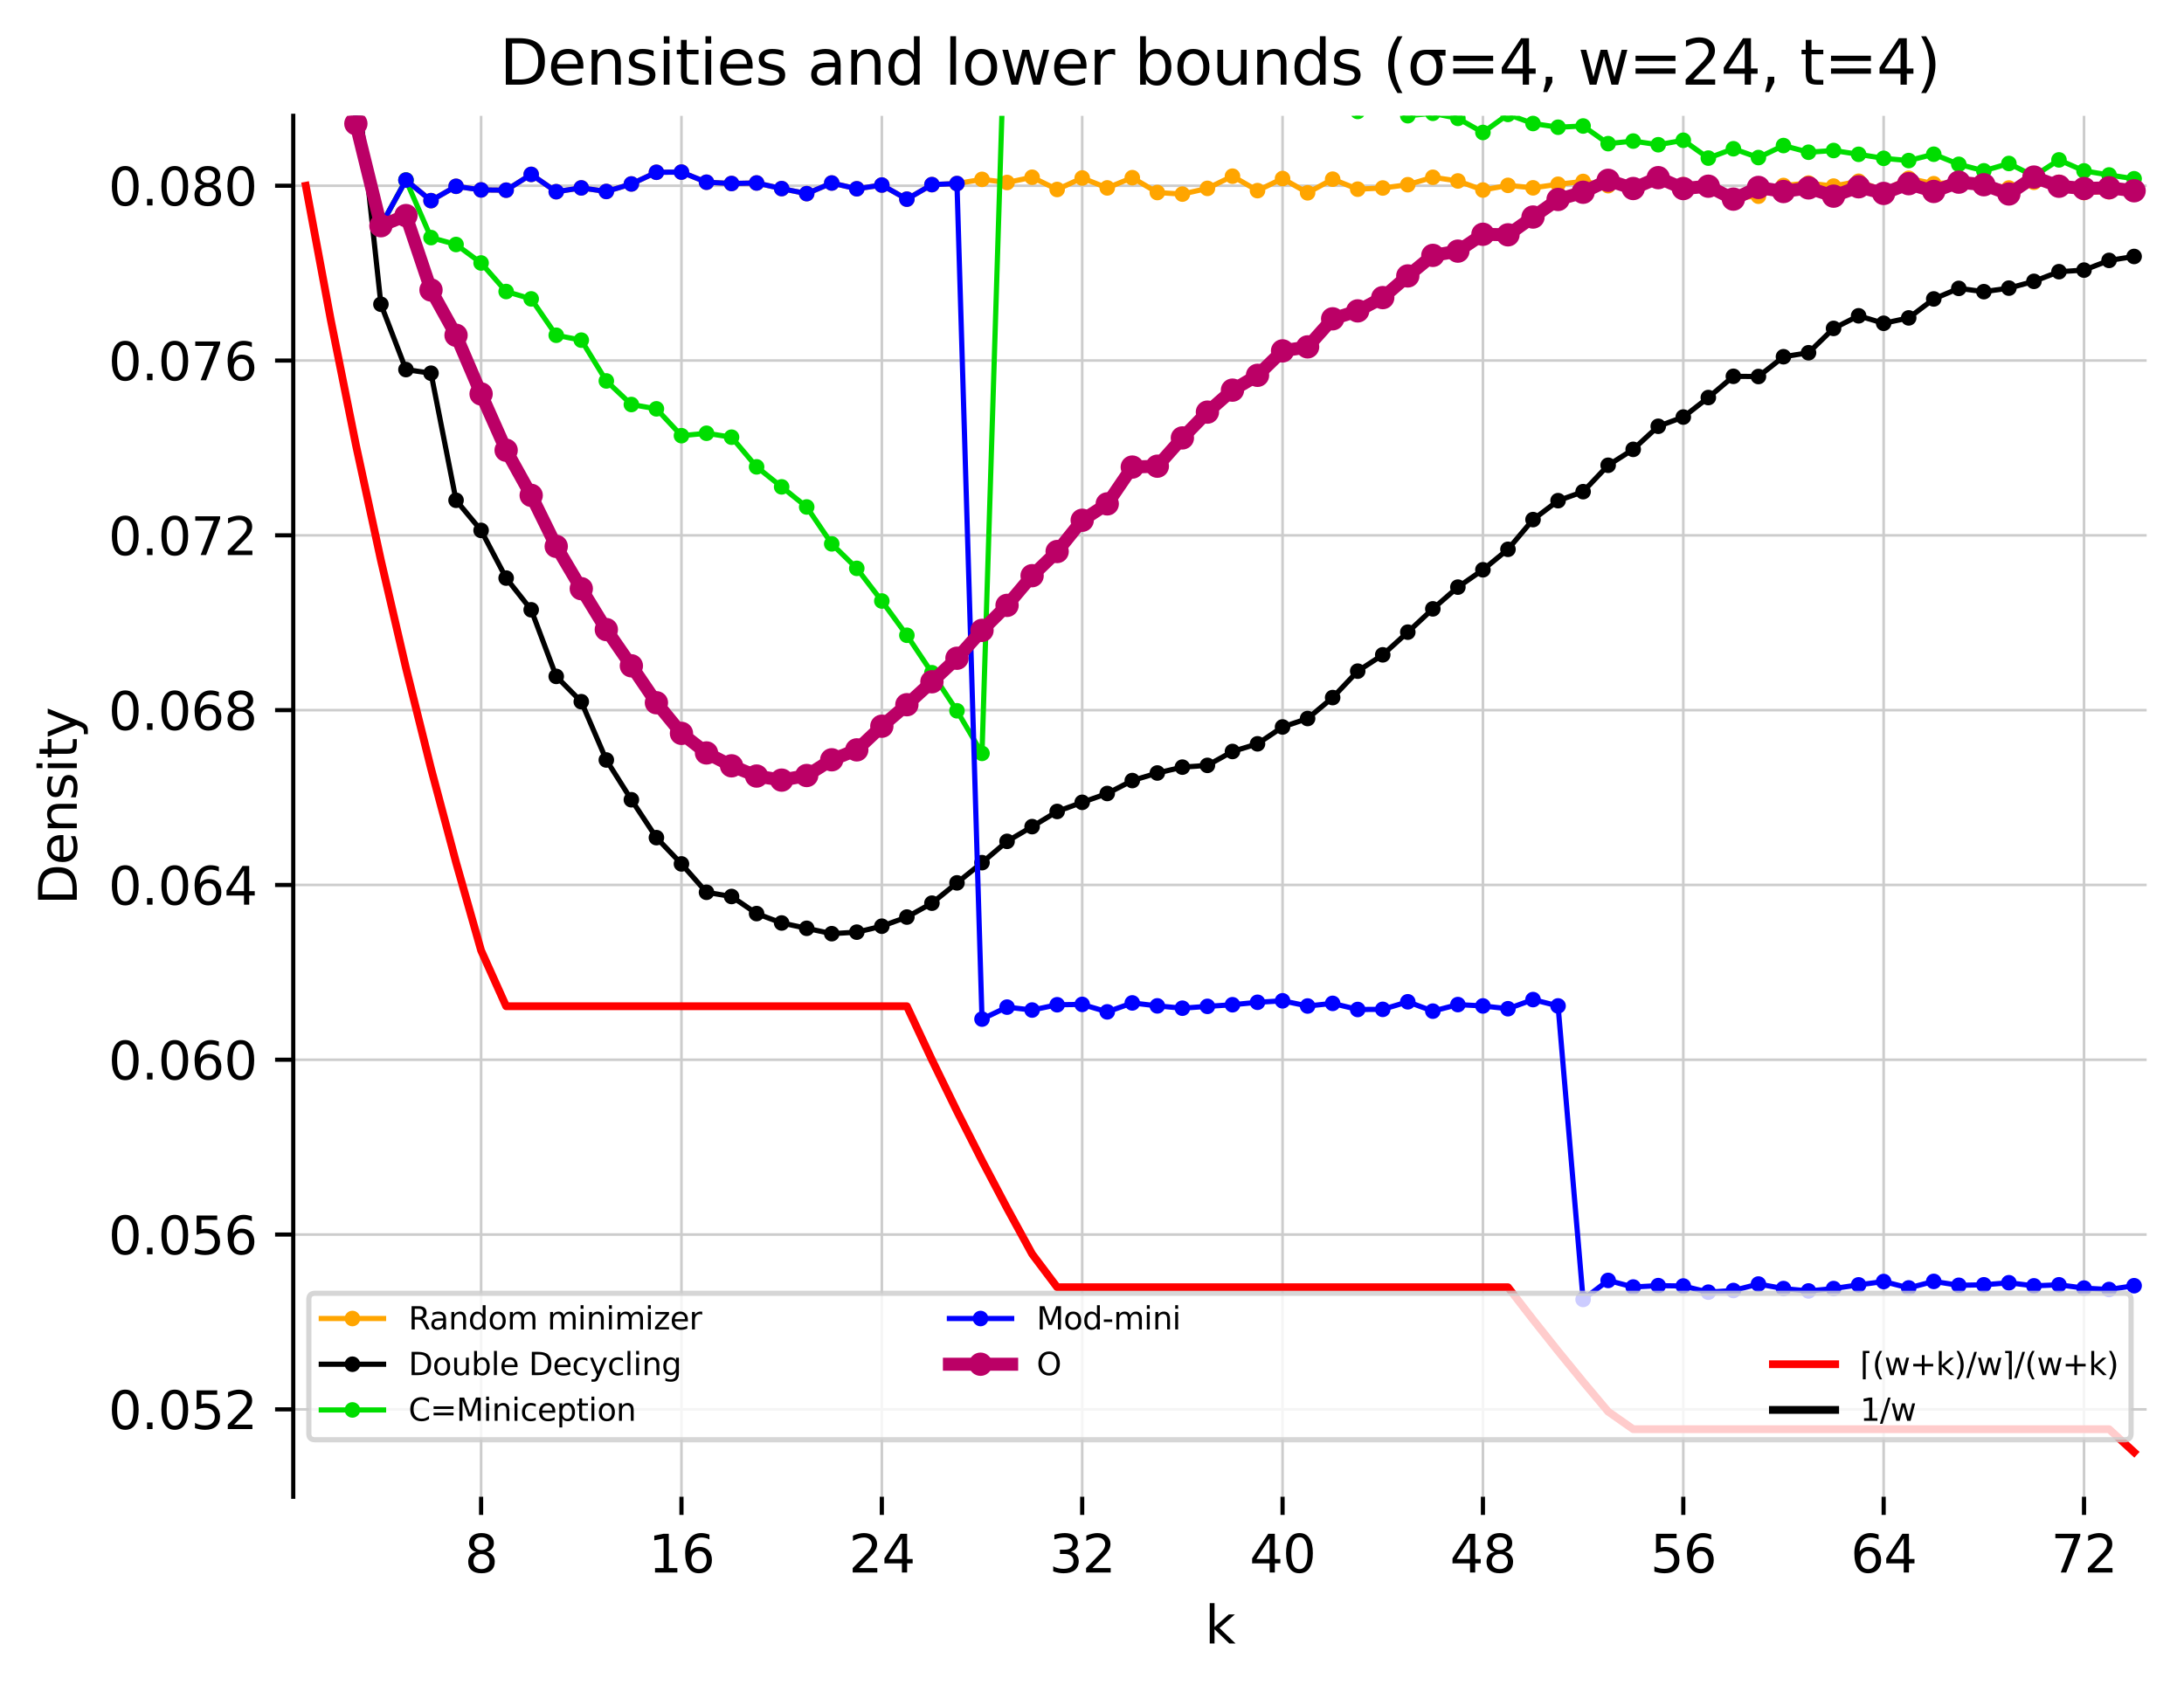 <?xml version="1.0" encoding="utf-8" standalone="no"?>
<!DOCTYPE svg PUBLIC "-//W3C//DTD SVG 1.1//EN"
  "http://www.w3.org/Graphics/SVG/1.1/DTD/svg11.dtd">
<svg xmlns:xlink="http://www.w3.org/1999/xlink" width="420.826pt" height="325.986pt" viewBox="0 0 420.826 325.986" xmlns="http://www.w3.org/2000/svg" version="1.1">
 <defs>
  <style type="text/css">*{stroke-linejoin: round; stroke-linecap: butt}</style>
 </defs>
 <g id="figure_1">
  <g id="patch_1">
   <path d="M 0 325.986 
L 420.826 325.986 
L 420.826 0 
L 0 0 
z
" style="fill: #ffffff"/>
  </g>
  <g id="axes_1">
   <g id="patch_2">
    <path d="M 56.506 288.43 
L 413.626 288.43 
L 413.626 22.318 
L 56.506 22.318 
z
" style="fill: #ffffff"/>
   </g>
   <g id="matplotlib.axis_1">
    <g id="xtick_1">
     <g id="line2d_1">
      <path d="M 92.701 288.43 
L 92.701 22.318 
" clip-path="url(#p77d78f12ad)" style="fill: none; stroke: #cccccc; stroke-width: 0.5; stroke-linecap: square"/>
     </g>
     <g id="line2d_2">
      <defs>
       <path id="ma310688dfb" d="M 0 0 
L 0 3.5 
" style="stroke: #000000; stroke-width: 0.8"/>
      </defs>
      <g>
       <use xlink:href="#ma310688dfb" x="92.701" y="288.43" style="stroke: #000000; stroke-width: 0.8"/>
      </g>
     </g>
     <g id="text_1">
      <!-- 8 -->
      <g transform="translate(89.52 303.029) scale(0.1 -0.1)">
       <defs>
        <path id="DejaVuSans-38" d="M 2034 2216 
Q 1584 2216 1326 1975 
Q 1069 1734 1069 1313 
Q 1069 891 1326 650 
Q 1584 409 2034 409 
Q 2484 409 2743 651 
Q 3003 894 3003 1313 
Q 3003 1734 2745 1975 
Q 2488 2216 2034 2216 
z
M 1403 2484 
Q 997 2584 770 2862 
Q 544 3141 544 3541 
Q 544 4100 942 4425 
Q 1341 4750 2034 4750 
Q 2731 4750 3128 4425 
Q 3525 4100 3525 3541 
Q 3525 3141 3298 2862 
Q 3072 2584 2669 2484 
Q 3125 2378 3379 2068 
Q 3634 1759 3634 1313 
Q 3634 634 3220 271 
Q 2806 -91 2034 -91 
Q 1263 -91 848 271 
Q 434 634 434 1313 
Q 434 1759 690 2068 
Q 947 2378 1403 2484 
z
M 1172 3481 
Q 1172 3119 1398 2916 
Q 1625 2713 2034 2713 
Q 2441 2713 2670 2916 
Q 2900 3119 2900 3481 
Q 2900 3844 2670 4047 
Q 2441 4250 2034 4250 
Q 1625 4250 1398 4047 
Q 1172 3844 1172 3481 
z
" transform="scale(0.016)"/>
       </defs>
       <use xlink:href="#DejaVuSans-38"/>
      </g>
     </g>
    </g>
    <g id="xtick_2">
     <g id="line2d_3">
      <path d="M 131.308 288.43 
L 131.308 22.318 
" clip-path="url(#p77d78f12ad)" style="fill: none; stroke: #cccccc; stroke-width: 0.5; stroke-linecap: square"/>
     </g>
     <g id="line2d_4">
      <g>
       <use xlink:href="#ma310688dfb" x="131.308" y="288.43" style="stroke: #000000; stroke-width: 0.8"/>
      </g>
     </g>
     <g id="text_2">
      <!-- 16 -->
      <g transform="translate(124.946 303.029) scale(0.1 -0.1)">
       <defs>
        <path id="DejaVuSans-31" d="M 794 531 
L 1825 531 
L 1825 4091 
L 703 3866 
L 703 4441 
L 1819 4666 
L 2450 4666 
L 2450 531 
L 3481 531 
L 3481 0 
L 794 0 
L 794 531 
z
" transform="scale(0.016)"/>
        <path id="DejaVuSans-36" d="M 2113 2584 
Q 1688 2584 1439 2293 
Q 1191 2003 1191 1497 
Q 1191 994 1439 701 
Q 1688 409 2113 409 
Q 2538 409 2786 701 
Q 3034 994 3034 1497 
Q 3034 2003 2786 2293 
Q 2538 2584 2113 2584 
z
M 3366 4563 
L 3366 3988 
Q 3128 4100 2886 4159 
Q 2644 4219 2406 4219 
Q 1781 4219 1451 3797 
Q 1122 3375 1075 2522 
Q 1259 2794 1537 2939 
Q 1816 3084 2150 3084 
Q 2853 3084 3261 2657 
Q 3669 2231 3669 1497 
Q 3669 778 3244 343 
Q 2819 -91 2113 -91 
Q 1303 -91 875 529 
Q 447 1150 447 2328 
Q 447 3434 972 4092 
Q 1497 4750 2381 4750 
Q 2619 4750 2861 4703 
Q 3103 4656 3366 4563 
z
" transform="scale(0.016)"/>
       </defs>
       <use xlink:href="#DejaVuSans-31"/>
       <use xlink:href="#DejaVuSans-36" x="63.623"/>
      </g>
     </g>
    </g>
    <g id="xtick_3">
     <g id="line2d_5">
      <path d="M 169.916 288.43 
L 169.916 22.318 
" clip-path="url(#p77d78f12ad)" style="fill: none; stroke: #cccccc; stroke-width: 0.5; stroke-linecap: square"/>
     </g>
     <g id="line2d_6">
      <g>
       <use xlink:href="#ma310688dfb" x="169.916" y="288.43" style="stroke: #000000; stroke-width: 0.8"/>
      </g>
     </g>
     <g id="text_3">
      <!-- 24 -->
      <g transform="translate(163.553 303.029) scale(0.1 -0.1)">
       <defs>
        <path id="DejaVuSans-32" d="M 1228 531 
L 3431 531 
L 3431 0 
L 469 0 
L 469 531 
Q 828 903 1448 1529 
Q 2069 2156 2228 2338 
Q 2531 2678 2651 2914 
Q 2772 3150 2772 3378 
Q 2772 3750 2511 3984 
Q 2250 4219 1831 4219 
Q 1534 4219 1204 4116 
Q 875 4013 500 3803 
L 500 4441 
Q 881 4594 1212 4672 
Q 1544 4750 1819 4750 
Q 2544 4750 2975 4387 
Q 3406 4025 3406 3419 
Q 3406 3131 3298 2873 
Q 3191 2616 2906 2266 
Q 2828 2175 2409 1742 
Q 1991 1309 1228 531 
z
" transform="scale(0.016)"/>
        <path id="DejaVuSans-34" d="M 2419 4116 
L 825 1625 
L 2419 1625 
L 2419 4116 
z
M 2253 4666 
L 3047 4666 
L 3047 1625 
L 3713 1625 
L 3713 1100 
L 3047 1100 
L 3047 0 
L 2419 0 
L 2419 1100 
L 313 1100 
L 313 1709 
L 2253 4666 
z
" transform="scale(0.016)"/>
       </defs>
       <use xlink:href="#DejaVuSans-32"/>
       <use xlink:href="#DejaVuSans-34" x="63.623"/>
      </g>
     </g>
    </g>
    <g id="xtick_4">
     <g id="line2d_7">
      <path d="M 208.524 288.43 
L 208.524 22.318 
" clip-path="url(#p77d78f12ad)" style="fill: none; stroke: #cccccc; stroke-width: 0.5; stroke-linecap: square"/>
     </g>
     <g id="line2d_8">
      <g>
       <use xlink:href="#ma310688dfb" x="208.524" y="288.43" style="stroke: #000000; stroke-width: 0.8"/>
      </g>
     </g>
     <g id="text_4">
      <!-- 32 -->
      <g transform="translate(202.161 303.029) scale(0.1 -0.1)">
       <defs>
        <path id="DejaVuSans-33" d="M 2597 2516 
Q 3050 2419 3304 2112 
Q 3559 1806 3559 1356 
Q 3559 666 3084 287 
Q 2609 -91 1734 -91 
Q 1441 -91 1130 -33 
Q 819 25 488 141 
L 488 750 
Q 750 597 1062 519 
Q 1375 441 1716 441 
Q 2309 441 2620 675 
Q 2931 909 2931 1356 
Q 2931 1769 2642 2001 
Q 2353 2234 1838 2234 
L 1294 2234 
L 1294 2753 
L 1863 2753 
Q 2328 2753 2575 2939 
Q 2822 3125 2822 3475 
Q 2822 3834 2567 4026 
Q 2313 4219 1838 4219 
Q 1578 4219 1281 4162 
Q 984 4106 628 3988 
L 628 4550 
Q 988 4650 1302 4700 
Q 1616 4750 1894 4750 
Q 2613 4750 3031 4423 
Q 3450 4097 3450 3541 
Q 3450 3153 3228 2886 
Q 3006 2619 2597 2516 
z
" transform="scale(0.016)"/>
       </defs>
       <use xlink:href="#DejaVuSans-33"/>
       <use xlink:href="#DejaVuSans-32" x="63.623"/>
      </g>
     </g>
    </g>
    <g id="xtick_5">
     <g id="line2d_9">
      <path d="M 247.131 288.43 
L 247.131 22.318 
" clip-path="url(#p77d78f12ad)" style="fill: none; stroke: #cccccc; stroke-width: 0.5; stroke-linecap: square"/>
     </g>
     <g id="line2d_10">
      <g>
       <use xlink:href="#ma310688dfb" x="247.131" y="288.43" style="stroke: #000000; stroke-width: 0.8"/>
      </g>
     </g>
     <g id="text_5">
      <!-- 40 -->
      <g transform="translate(240.769 303.029) scale(0.1 -0.1)">
       <defs>
        <path id="DejaVuSans-30" d="M 2034 4250 
Q 1547 4250 1301 3770 
Q 1056 3291 1056 2328 
Q 1056 1369 1301 889 
Q 1547 409 2034 409 
Q 2525 409 2770 889 
Q 3016 1369 3016 2328 
Q 3016 3291 2770 3770 
Q 2525 4250 2034 4250 
z
M 2034 4750 
Q 2819 4750 3233 4129 
Q 3647 3509 3647 2328 
Q 3647 1150 3233 529 
Q 2819 -91 2034 -91 
Q 1250 -91 836 529 
Q 422 1150 422 2328 
Q 422 3509 836 4129 
Q 1250 4750 2034 4750 
z
" transform="scale(0.016)"/>
       </defs>
       <use xlink:href="#DejaVuSans-34"/>
       <use xlink:href="#DejaVuSans-30" x="63.623"/>
      </g>
     </g>
    </g>
    <g id="xtick_6">
     <g id="line2d_11">
      <path d="M 285.739 288.43 
L 285.739 22.318 
" clip-path="url(#p77d78f12ad)" style="fill: none; stroke: #cccccc; stroke-width: 0.5; stroke-linecap: square"/>
     </g>
     <g id="line2d_12">
      <g>
       <use xlink:href="#ma310688dfb" x="285.739" y="288.43" style="stroke: #000000; stroke-width: 0.8"/>
      </g>
     </g>
     <g id="text_6">
      <!-- 48 -->
      <g transform="translate(279.376 303.029) scale(0.1 -0.1)">
       <use xlink:href="#DejaVuSans-34"/>
       <use xlink:href="#DejaVuSans-38" x="63.623"/>
      </g>
     </g>
    </g>
    <g id="xtick_7">
     <g id="line2d_13">
      <path d="M 324.346 288.43 
L 324.346 22.318 
" clip-path="url(#p77d78f12ad)" style="fill: none; stroke: #cccccc; stroke-width: 0.5; stroke-linecap: square"/>
     </g>
     <g id="line2d_14">
      <g>
       <use xlink:href="#ma310688dfb" x="324.346" y="288.43" style="stroke: #000000; stroke-width: 0.8"/>
      </g>
     </g>
     <g id="text_7">
      <!-- 56 -->
      <g transform="translate(317.984 303.029) scale(0.1 -0.1)">
       <defs>
        <path id="DejaVuSans-35" d="M 691 4666 
L 3169 4666 
L 3169 4134 
L 1269 4134 
L 1269 2991 
Q 1406 3038 1543 3061 
Q 1681 3084 1819 3084 
Q 2600 3084 3056 2656 
Q 3513 2228 3513 1497 
Q 3513 744 3044 326 
Q 2575 -91 1722 -91 
Q 1428 -91 1123 -41 
Q 819 9 494 109 
L 494 744 
Q 775 591 1075 516 
Q 1375 441 1709 441 
Q 2250 441 2565 725 
Q 2881 1009 2881 1497 
Q 2881 1984 2565 2268 
Q 2250 2553 1709 2553 
Q 1456 2553 1204 2497 
Q 953 2441 691 2322 
L 691 4666 
z
" transform="scale(0.016)"/>
       </defs>
       <use xlink:href="#DejaVuSans-35"/>
       <use xlink:href="#DejaVuSans-36" x="63.623"/>
      </g>
     </g>
    </g>
    <g id="xtick_8">
     <g id="line2d_15">
      <path d="M 362.954 288.43 
L 362.954 22.318 
" clip-path="url(#p77d78f12ad)" style="fill: none; stroke: #cccccc; stroke-width: 0.5; stroke-linecap: square"/>
     </g>
     <g id="line2d_16">
      <g>
       <use xlink:href="#ma310688dfb" x="362.954" y="288.43" style="stroke: #000000; stroke-width: 0.8"/>
      </g>
     </g>
     <g id="text_8">
      <!-- 64 -->
      <g transform="translate(356.591 303.029) scale(0.1 -0.1)">
       <use xlink:href="#DejaVuSans-36"/>
       <use xlink:href="#DejaVuSans-34" x="63.623"/>
      </g>
     </g>
    </g>
    <g id="xtick_9">
     <g id="line2d_17">
      <path d="M 401.561 288.43 
L 401.561 22.318 
" clip-path="url(#p77d78f12ad)" style="fill: none; stroke: #cccccc; stroke-width: 0.5; stroke-linecap: square"/>
     </g>
     <g id="line2d_18">
      <g>
       <use xlink:href="#ma310688dfb" x="401.561" y="288.43" style="stroke: #000000; stroke-width: 0.8"/>
      </g>
     </g>
     <g id="text_9">
      <!-- 72 -->
      <g transform="translate(395.199 303.029) scale(0.1 -0.1)">
       <defs>
        <path id="DejaVuSans-37" d="M 525 4666 
L 3525 4666 
L 3525 4397 
L 1831 0 
L 1172 0 
L 2766 4134 
L 525 4134 
L 525 4666 
z
" transform="scale(0.016)"/>
       </defs>
       <use xlink:href="#DejaVuSans-37"/>
       <use xlink:href="#DejaVuSans-32" x="63.623"/>
      </g>
     </g>
    </g>
    <g id="text_10">
     <!-- k -->
     <g transform="translate(232.171 316.707) scale(0.1 -0.1)">
      <defs>
       <path id="DejaVuSans-6b" d="M 581 4863 
L 1159 4863 
L 1159 1991 
L 2875 3500 
L 3609 3500 
L 1753 1863 
L 3688 0 
L 2938 0 
L 1159 1709 
L 1159 0 
L 581 0 
L 581 4863 
z
" transform="scale(0.016)"/>
      </defs>
      <use xlink:href="#DejaVuSans-6b"/>
     </g>
    </g>
   </g>
   <g id="matplotlib.axis_2">
    <g id="ytick_1">
     <g id="line2d_19">
      <path d="M 56.506 271.588 
L 413.626 271.588 
" clip-path="url(#p77d78f12ad)" style="fill: none; stroke: #cccccc; stroke-width: 0.5; stroke-linecap: square"/>
     </g>
     <g id="line2d_20">
      <defs>
       <path id="m1615a9b504" d="M 0 0 
L -3.5 0 
" style="stroke: #000000; stroke-width: 0.8"/>
      </defs>
      <g>
       <use xlink:href="#m1615a9b504" x="56.506" y="271.588" style="stroke: #000000; stroke-width: 0.8"/>
      </g>
     </g>
     <g id="text_11">
      <!-- 0.052 -->
      <g transform="translate(20.878 275.387) scale(0.1 -0.1)">
       <defs>
        <path id="DejaVuSans-2e" d="M 684 794 
L 1344 794 
L 1344 0 
L 684 0 
L 684 794 
z
" transform="scale(0.016)"/>
       </defs>
       <use xlink:href="#DejaVuSans-30"/>
       <use xlink:href="#DejaVuSans-2e" x="63.623"/>
       <use xlink:href="#DejaVuSans-30" x="95.41"/>
       <use xlink:href="#DejaVuSans-35" x="159.033"/>
       <use xlink:href="#DejaVuSans-32" x="222.656"/>
      </g>
     </g>
    </g>
    <g id="ytick_2">
     <g id="line2d_21">
      <path d="M 56.506 237.903 
L 413.626 237.903 
" clip-path="url(#p77d78f12ad)" style="fill: none; stroke: #cccccc; stroke-width: 0.5; stroke-linecap: square"/>
     </g>
     <g id="line2d_22">
      <g>
       <use xlink:href="#m1615a9b504" x="56.506" y="237.903" style="stroke: #000000; stroke-width: 0.8"/>
      </g>
     </g>
     <g id="text_12">
      <!-- 0.056 -->
      <g transform="translate(20.878 241.702) scale(0.1 -0.1)">
       <use xlink:href="#DejaVuSans-30"/>
       <use xlink:href="#DejaVuSans-2e" x="63.623"/>
       <use xlink:href="#DejaVuSans-30" x="95.41"/>
       <use xlink:href="#DejaVuSans-35" x="159.033"/>
       <use xlink:href="#DejaVuSans-36" x="222.656"/>
      </g>
     </g>
    </g>
    <g id="ytick_3">
     <g id="line2d_23">
      <path d="M 56.506 204.217 
L 413.626 204.217 
" clip-path="url(#p77d78f12ad)" style="fill: none; stroke: #cccccc; stroke-width: 0.5; stroke-linecap: square"/>
     </g>
     <g id="line2d_24">
      <g>
       <use xlink:href="#m1615a9b504" x="56.506" y="204.217" style="stroke: #000000; stroke-width: 0.8"/>
      </g>
     </g>
     <g id="text_13">
      <!-- 0.060 -->
      <g transform="translate(20.878 208.017) scale(0.1 -0.1)">
       <use xlink:href="#DejaVuSans-30"/>
       <use xlink:href="#DejaVuSans-2e" x="63.623"/>
       <use xlink:href="#DejaVuSans-30" x="95.41"/>
       <use xlink:href="#DejaVuSans-36" x="159.033"/>
       <use xlink:href="#DejaVuSans-30" x="222.656"/>
      </g>
     </g>
    </g>
    <g id="ytick_4">
     <g id="line2d_25">
      <path d="M 56.506 170.532 
L 413.626 170.532 
" clip-path="url(#p77d78f12ad)" style="fill: none; stroke: #cccccc; stroke-width: 0.5; stroke-linecap: square"/>
     </g>
     <g id="line2d_26">
      <g>
       <use xlink:href="#m1615a9b504" x="56.506" y="170.532" style="stroke: #000000; stroke-width: 0.8"/>
      </g>
     </g>
     <g id="text_14">
      <!-- 0.064 -->
      <g transform="translate(20.878 174.332) scale(0.1 -0.1)">
       <use xlink:href="#DejaVuSans-30"/>
       <use xlink:href="#DejaVuSans-2e" x="63.623"/>
       <use xlink:href="#DejaVuSans-30" x="95.41"/>
       <use xlink:href="#DejaVuSans-36" x="159.033"/>
       <use xlink:href="#DejaVuSans-34" x="222.656"/>
      </g>
     </g>
    </g>
    <g id="ytick_5">
     <g id="line2d_27">
      <path d="M 56.506 136.847 
L 413.626 136.847 
" clip-path="url(#p77d78f12ad)" style="fill: none; stroke: #cccccc; stroke-width: 0.5; stroke-linecap: square"/>
     </g>
     <g id="line2d_28">
      <g>
       <use xlink:href="#m1615a9b504" x="56.506" y="136.847" style="stroke: #000000; stroke-width: 0.8"/>
      </g>
     </g>
     <g id="text_15">
      <!-- 0.068 -->
      <g transform="translate(20.878 140.647) scale(0.1 -0.1)">
       <use xlink:href="#DejaVuSans-30"/>
       <use xlink:href="#DejaVuSans-2e" x="63.623"/>
       <use xlink:href="#DejaVuSans-30" x="95.41"/>
       <use xlink:href="#DejaVuSans-36" x="159.033"/>
       <use xlink:href="#DejaVuSans-38" x="222.656"/>
      </g>
     </g>
    </g>
    <g id="ytick_6">
     <g id="line2d_29">
      <path d="M 56.506 103.162 
L 413.626 103.162 
" clip-path="url(#p77d78f12ad)" style="fill: none; stroke: #cccccc; stroke-width: 0.5; stroke-linecap: square"/>
     </g>
     <g id="line2d_30">
      <g>
       <use xlink:href="#m1615a9b504" x="56.506" y="103.162" style="stroke: #000000; stroke-width: 0.8"/>
      </g>
     </g>
     <g id="text_16">
      <!-- 0.072 -->
      <g transform="translate(20.878 106.961) scale(0.1 -0.1)">
       <use xlink:href="#DejaVuSans-30"/>
       <use xlink:href="#DejaVuSans-2e" x="63.623"/>
       <use xlink:href="#DejaVuSans-30" x="95.41"/>
       <use xlink:href="#DejaVuSans-37" x="159.033"/>
       <use xlink:href="#DejaVuSans-32" x="222.656"/>
      </g>
     </g>
    </g>
    <g id="ytick_7">
     <g id="line2d_31">
      <path d="M 56.506 69.477 
L 413.626 69.477 
" clip-path="url(#p77d78f12ad)" style="fill: none; stroke: #cccccc; stroke-width: 0.5; stroke-linecap: square"/>
     </g>
     <g id="line2d_32">
      <g>
       <use xlink:href="#m1615a9b504" x="56.506" y="69.477" style="stroke: #000000; stroke-width: 0.8"/>
      </g>
     </g>
     <g id="text_17">
      <!-- 0.076 -->
      <g transform="translate(20.878 73.276) scale(0.1 -0.1)">
       <use xlink:href="#DejaVuSans-30"/>
       <use xlink:href="#DejaVuSans-2e" x="63.623"/>
       <use xlink:href="#DejaVuSans-30" x="95.41"/>
       <use xlink:href="#DejaVuSans-37" x="159.033"/>
       <use xlink:href="#DejaVuSans-36" x="222.656"/>
      </g>
     </g>
    </g>
    <g id="ytick_8">
     <g id="line2d_33">
      <path d="M 56.506 35.792 
L 413.626 35.792 
" clip-path="url(#p77d78f12ad)" style="fill: none; stroke: #cccccc; stroke-width: 0.5; stroke-linecap: square"/>
     </g>
     <g id="line2d_34">
      <g>
       <use xlink:href="#m1615a9b504" x="56.506" y="35.792" style="stroke: #000000; stroke-width: 0.8"/>
      </g>
     </g>
     <g id="text_18">
      <!-- 0.080 -->
      <g transform="translate(20.878 39.591) scale(0.1 -0.1)">
       <use xlink:href="#DejaVuSans-30"/>
       <use xlink:href="#DejaVuSans-2e" x="63.623"/>
       <use xlink:href="#DejaVuSans-30" x="95.41"/>
       <use xlink:href="#DejaVuSans-38" x="159.033"/>
       <use xlink:href="#DejaVuSans-30" x="222.656"/>
      </g>
     </g>
    </g>
    <g id="text_19">
     <!-- Density -->
     <g transform="translate(14.798 174.383) rotate(-90) scale(0.1 -0.1)">
      <defs>
       <path id="DejaVuSans-44" d="M 1259 4147 
L 1259 519 
L 2022 519 
Q 2988 519 3436 956 
Q 3884 1394 3884 2338 
Q 3884 3275 3436 3711 
Q 2988 4147 2022 4147 
L 1259 4147 
z
M 628 4666 
L 1925 4666 
Q 3281 4666 3915 4102 
Q 4550 3538 4550 2338 
Q 4550 1131 3912 565 
Q 3275 0 1925 0 
L 628 0 
L 628 4666 
z
" transform="scale(0.016)"/>
       <path id="DejaVuSans-65" d="M 3597 1894 
L 3597 1613 
L 953 1613 
Q 991 1019 1311 708 
Q 1631 397 2203 397 
Q 2534 397 2845 478 
Q 3156 559 3463 722 
L 3463 178 
Q 3153 47 2828 -22 
Q 2503 -91 2169 -91 
Q 1331 -91 842 396 
Q 353 884 353 1716 
Q 353 2575 817 3079 
Q 1281 3584 2069 3584 
Q 2775 3584 3186 3129 
Q 3597 2675 3597 1894 
z
M 3022 2063 
Q 3016 2534 2758 2815 
Q 2500 3097 2075 3097 
Q 1594 3097 1305 2825 
Q 1016 2553 972 2059 
L 3022 2063 
z
" transform="scale(0.016)"/>
       <path id="DejaVuSans-6e" d="M 3513 2113 
L 3513 0 
L 2938 0 
L 2938 2094 
Q 2938 2591 2744 2837 
Q 2550 3084 2163 3084 
Q 1697 3084 1428 2787 
Q 1159 2491 1159 1978 
L 1159 0 
L 581 0 
L 581 3500 
L 1159 3500 
L 1159 2956 
Q 1366 3272 1645 3428 
Q 1925 3584 2291 3584 
Q 2894 3584 3203 3211 
Q 3513 2838 3513 2113 
z
" transform="scale(0.016)"/>
       <path id="DejaVuSans-73" d="M 2834 3397 
L 2834 2853 
Q 2591 2978 2328 3040 
Q 2066 3103 1784 3103 
Q 1356 3103 1142 2972 
Q 928 2841 928 2578 
Q 928 2378 1081 2264 
Q 1234 2150 1697 2047 
L 1894 2003 
Q 2506 1872 2764 1633 
Q 3022 1394 3022 966 
Q 3022 478 2636 193 
Q 2250 -91 1575 -91 
Q 1294 -91 989 -36 
Q 684 19 347 128 
L 347 722 
Q 666 556 975 473 
Q 1284 391 1588 391 
Q 1994 391 2212 530 
Q 2431 669 2431 922 
Q 2431 1156 2273 1281 
Q 2116 1406 1581 1522 
L 1381 1569 
Q 847 1681 609 1914 
Q 372 2147 372 2553 
Q 372 3047 722 3315 
Q 1072 3584 1716 3584 
Q 2034 3584 2315 3537 
Q 2597 3491 2834 3397 
z
" transform="scale(0.016)"/>
       <path id="DejaVuSans-69" d="M 603 3500 
L 1178 3500 
L 1178 0 
L 603 0 
L 603 3500 
z
M 603 4863 
L 1178 4863 
L 1178 4134 
L 603 4134 
L 603 4863 
z
" transform="scale(0.016)"/>
       <path id="DejaVuSans-74" d="M 1172 4494 
L 1172 3500 
L 2356 3500 
L 2356 3053 
L 1172 3053 
L 1172 1153 
Q 1172 725 1289 603 
Q 1406 481 1766 481 
L 2356 481 
L 2356 0 
L 1766 0 
Q 1100 0 847 248 
Q 594 497 594 1153 
L 594 3053 
L 172 3053 
L 172 3500 
L 594 3500 
L 594 4494 
L 1172 4494 
z
" transform="scale(0.016)"/>
       <path id="DejaVuSans-79" d="M 2059 -325 
Q 1816 -950 1584 -1140 
Q 1353 -1331 966 -1331 
L 506 -1331 
L 506 -850 
L 844 -850 
Q 1081 -850 1212 -737 
Q 1344 -625 1503 -206 
L 1606 56 
L 191 3500 
L 800 3500 
L 1894 763 
L 2988 3500 
L 3597 3500 
L 2059 -325 
z
" transform="scale(0.016)"/>
      </defs>
      <use xlink:href="#DejaVuSans-44"/>
      <use xlink:href="#DejaVuSans-65" x="77.002"/>
      <use xlink:href="#DejaVuSans-6e" x="138.525"/>
      <use xlink:href="#DejaVuSans-73" x="201.904"/>
      <use xlink:href="#DejaVuSans-69" x="254.004"/>
      <use xlink:href="#DejaVuSans-74" x="281.787"/>
      <use xlink:href="#DejaVuSans-79" x="320.996"/>
     </g>
    </g>
   </g>
   <g id="line2d_35">
    <path d="M 67.84 -1 
L 68.571 23.834 
L 73.397 43.497 
L 78.223 34.704 
L 83.049 38.662 
L 87.875 35.899 
L 92.701 36.597 
L 97.527 36.647 
L 102.353 33.606 
L 107.179 36.941 
L 112.005 36.207 
L 116.831 36.897 
L 121.657 35.448 
L 126.482 33.199 
L 131.308 33.164 
L 136.134 35.117 
L 140.96 35.361 
L 145.786 35.259 
L 150.612 36.345 
L 155.438 37.313 
L 160.264 35.266 
L 165.09 36.377 
L 169.916 35.66 
L 174.742 38.38 
L 179.568 35.575 
L 184.394 35.372 
L 189.22 34.563 
L 194.046 35.168 
L 198.872 34.157 
L 203.698 36.514 
L 208.524 34.299 
L 213.349 36.21 
L 218.175 34.239 
L 223.001 37.101 
L 227.827 37.404 
L 232.653 36.3 
L 237.479 33.949 
L 242.305 36.736 
L 247.131 34.403 
L 251.957 37.156 
L 256.783 34.528 
L 261.609 36.456 
L 266.435 36.228 
L 271.261 35.595 
L 276.087 34.163 
L 280.913 34.87 
L 285.739 36.621 
L 290.565 35.719 
L 295.391 36.198 
L 300.217 35.507 
L 305.042 34.967 
L 309.868 35.784 
L 314.694 36.314 
L 319.52 34.57 
L 324.346 35.605 
L 329.172 36.514 
L 333.998 38.139 
L 338.824 37.809 
L 343.65 35.745 
L 348.476 35.281 
L 353.302 35.862 
L 358.128 34.926 
L 362.954 36.703 
L 367.78 34.361 
L 372.606 35.404 
L 377.432 35.092 
L 382.258 35.369 
L 387.084 36.228 
L 391.909 35.132 
L 396.735 35.132 
L 401.561 37.102 
L 406.387 36.941 
L 411.213 35.938 
" clip-path="url(#p77d78f12ad)" style="fill: none; stroke: #ffa500; stroke-linecap: square"/>
    <defs>
     <path id="m1a4cbb61bd" d="M 0 1 
C 0.265 1 0.52 0.895 0.707 0.707 
C 0.895 0.52 1 0.265 1 0 
C 1 -0.265 0.895 -0.52 0.707 -0.707 
C 0.52 -0.895 0.265 -1 0 -1 
C -0.265 -1 -0.52 -0.895 -0.707 -0.707 
C -0.895 -0.52 -1 -0.265 -1 0 
C -1 0.265 -0.895 0.52 -0.707 0.707 
C -0.52 0.895 -0.265 1 0 1 
z
" style="stroke: #ffa500"/>
    </defs>
    <g clip-path="url(#p77d78f12ad)">
     <use xlink:href="#m1a4cbb61bd" x="67.84" y="-1" style="fill: #ffa500; stroke: #ffa500"/>
     <use xlink:href="#m1a4cbb61bd" x="68.571" y="23.834" style="fill: #ffa500; stroke: #ffa500"/>
     <use xlink:href="#m1a4cbb61bd" x="73.397" y="43.497" style="fill: #ffa500; stroke: #ffa500"/>
     <use xlink:href="#m1a4cbb61bd" x="78.223" y="34.704" style="fill: #ffa500; stroke: #ffa500"/>
     <use xlink:href="#m1a4cbb61bd" x="83.049" y="38.662" style="fill: #ffa500; stroke: #ffa500"/>
     <use xlink:href="#m1a4cbb61bd" x="87.875" y="35.899" style="fill: #ffa500; stroke: #ffa500"/>
     <use xlink:href="#m1a4cbb61bd" x="92.701" y="36.597" style="fill: #ffa500; stroke: #ffa500"/>
     <use xlink:href="#m1a4cbb61bd" x="97.527" y="36.647" style="fill: #ffa500; stroke: #ffa500"/>
     <use xlink:href="#m1a4cbb61bd" x="102.353" y="33.606" style="fill: #ffa500; stroke: #ffa500"/>
     <use xlink:href="#m1a4cbb61bd" x="107.179" y="36.941" style="fill: #ffa500; stroke: #ffa500"/>
     <use xlink:href="#m1a4cbb61bd" x="112.005" y="36.207" style="fill: #ffa500; stroke: #ffa500"/>
     <use xlink:href="#m1a4cbb61bd" x="116.831" y="36.897" style="fill: #ffa500; stroke: #ffa500"/>
     <use xlink:href="#m1a4cbb61bd" x="121.657" y="35.448" style="fill: #ffa500; stroke: #ffa500"/>
     <use xlink:href="#m1a4cbb61bd" x="126.482" y="33.199" style="fill: #ffa500; stroke: #ffa500"/>
     <use xlink:href="#m1a4cbb61bd" x="131.308" y="33.164" style="fill: #ffa500; stroke: #ffa500"/>
     <use xlink:href="#m1a4cbb61bd" x="136.134" y="35.117" style="fill: #ffa500; stroke: #ffa500"/>
     <use xlink:href="#m1a4cbb61bd" x="140.96" y="35.361" style="fill: #ffa500; stroke: #ffa500"/>
     <use xlink:href="#m1a4cbb61bd" x="145.786" y="35.259" style="fill: #ffa500; stroke: #ffa500"/>
     <use xlink:href="#m1a4cbb61bd" x="150.612" y="36.345" style="fill: #ffa500; stroke: #ffa500"/>
     <use xlink:href="#m1a4cbb61bd" x="155.438" y="37.313" style="fill: #ffa500; stroke: #ffa500"/>
     <use xlink:href="#m1a4cbb61bd" x="160.264" y="35.266" style="fill: #ffa500; stroke: #ffa500"/>
     <use xlink:href="#m1a4cbb61bd" x="165.09" y="36.377" style="fill: #ffa500; stroke: #ffa500"/>
     <use xlink:href="#m1a4cbb61bd" x="169.916" y="35.66" style="fill: #ffa500; stroke: #ffa500"/>
     <use xlink:href="#m1a4cbb61bd" x="174.742" y="38.38" style="fill: #ffa500; stroke: #ffa500"/>
     <use xlink:href="#m1a4cbb61bd" x="179.568" y="35.575" style="fill: #ffa500; stroke: #ffa500"/>
     <use xlink:href="#m1a4cbb61bd" x="184.394" y="35.372" style="fill: #ffa500; stroke: #ffa500"/>
     <use xlink:href="#m1a4cbb61bd" x="189.22" y="34.563" style="fill: #ffa500; stroke: #ffa500"/>
     <use xlink:href="#m1a4cbb61bd" x="194.046" y="35.168" style="fill: #ffa500; stroke: #ffa500"/>
     <use xlink:href="#m1a4cbb61bd" x="198.872" y="34.157" style="fill: #ffa500; stroke: #ffa500"/>
     <use xlink:href="#m1a4cbb61bd" x="203.698" y="36.514" style="fill: #ffa500; stroke: #ffa500"/>
     <use xlink:href="#m1a4cbb61bd" x="208.524" y="34.299" style="fill: #ffa500; stroke: #ffa500"/>
     <use xlink:href="#m1a4cbb61bd" x="213.349" y="36.21" style="fill: #ffa500; stroke: #ffa500"/>
     <use xlink:href="#m1a4cbb61bd" x="218.175" y="34.239" style="fill: #ffa500; stroke: #ffa500"/>
     <use xlink:href="#m1a4cbb61bd" x="223.001" y="37.101" style="fill: #ffa500; stroke: #ffa500"/>
     <use xlink:href="#m1a4cbb61bd" x="227.827" y="37.404" style="fill: #ffa500; stroke: #ffa500"/>
     <use xlink:href="#m1a4cbb61bd" x="232.653" y="36.3" style="fill: #ffa500; stroke: #ffa500"/>
     <use xlink:href="#m1a4cbb61bd" x="237.479" y="33.949" style="fill: #ffa500; stroke: #ffa500"/>
     <use xlink:href="#m1a4cbb61bd" x="242.305" y="36.736" style="fill: #ffa500; stroke: #ffa500"/>
     <use xlink:href="#m1a4cbb61bd" x="247.131" y="34.403" style="fill: #ffa500; stroke: #ffa500"/>
     <use xlink:href="#m1a4cbb61bd" x="251.957" y="37.156" style="fill: #ffa500; stroke: #ffa500"/>
     <use xlink:href="#m1a4cbb61bd" x="256.783" y="34.528" style="fill: #ffa500; stroke: #ffa500"/>
     <use xlink:href="#m1a4cbb61bd" x="261.609" y="36.456" style="fill: #ffa500; stroke: #ffa500"/>
     <use xlink:href="#m1a4cbb61bd" x="266.435" y="36.228" style="fill: #ffa500; stroke: #ffa500"/>
     <use xlink:href="#m1a4cbb61bd" x="271.261" y="35.595" style="fill: #ffa500; stroke: #ffa500"/>
     <use xlink:href="#m1a4cbb61bd" x="276.087" y="34.163" style="fill: #ffa500; stroke: #ffa500"/>
     <use xlink:href="#m1a4cbb61bd" x="280.913" y="34.87" style="fill: #ffa500; stroke: #ffa500"/>
     <use xlink:href="#m1a4cbb61bd" x="285.739" y="36.621" style="fill: #ffa500; stroke: #ffa500"/>
     <use xlink:href="#m1a4cbb61bd" x="290.565" y="35.719" style="fill: #ffa500; stroke: #ffa500"/>
     <use xlink:href="#m1a4cbb61bd" x="295.391" y="36.198" style="fill: #ffa500; stroke: #ffa500"/>
     <use xlink:href="#m1a4cbb61bd" x="300.217" y="35.507" style="fill: #ffa500; stroke: #ffa500"/>
     <use xlink:href="#m1a4cbb61bd" x="305.042" y="34.967" style="fill: #ffa500; stroke: #ffa500"/>
     <use xlink:href="#m1a4cbb61bd" x="309.868" y="35.784" style="fill: #ffa500; stroke: #ffa500"/>
     <use xlink:href="#m1a4cbb61bd" x="314.694" y="36.314" style="fill: #ffa500; stroke: #ffa500"/>
     <use xlink:href="#m1a4cbb61bd" x="319.52" y="34.57" style="fill: #ffa500; stroke: #ffa500"/>
     <use xlink:href="#m1a4cbb61bd" x="324.346" y="35.605" style="fill: #ffa500; stroke: #ffa500"/>
     <use xlink:href="#m1a4cbb61bd" x="329.172" y="36.514" style="fill: #ffa500; stroke: #ffa500"/>
     <use xlink:href="#m1a4cbb61bd" x="333.998" y="38.139" style="fill: #ffa500; stroke: #ffa500"/>
     <use xlink:href="#m1a4cbb61bd" x="338.824" y="37.809" style="fill: #ffa500; stroke: #ffa500"/>
     <use xlink:href="#m1a4cbb61bd" x="343.65" y="35.745" style="fill: #ffa500; stroke: #ffa500"/>
     <use xlink:href="#m1a4cbb61bd" x="348.476" y="35.281" style="fill: #ffa500; stroke: #ffa500"/>
     <use xlink:href="#m1a4cbb61bd" x="353.302" y="35.862" style="fill: #ffa500; stroke: #ffa500"/>
     <use xlink:href="#m1a4cbb61bd" x="358.128" y="34.926" style="fill: #ffa500; stroke: #ffa500"/>
     <use xlink:href="#m1a4cbb61bd" x="362.954" y="36.703" style="fill: #ffa500; stroke: #ffa500"/>
     <use xlink:href="#m1a4cbb61bd" x="367.78" y="34.361" style="fill: #ffa500; stroke: #ffa500"/>
     <use xlink:href="#m1a4cbb61bd" x="372.606" y="35.404" style="fill: #ffa500; stroke: #ffa500"/>
     <use xlink:href="#m1a4cbb61bd" x="377.432" y="35.092" style="fill: #ffa500; stroke: #ffa500"/>
     <use xlink:href="#m1a4cbb61bd" x="382.258" y="35.369" style="fill: #ffa500; stroke: #ffa500"/>
     <use xlink:href="#m1a4cbb61bd" x="387.084" y="36.228" style="fill: #ffa500; stroke: #ffa500"/>
     <use xlink:href="#m1a4cbb61bd" x="391.909" y="35.132" style="fill: #ffa500; stroke: #ffa500"/>
     <use xlink:href="#m1a4cbb61bd" x="396.735" y="35.132" style="fill: #ffa500; stroke: #ffa500"/>
     <use xlink:href="#m1a4cbb61bd" x="401.561" y="37.102" style="fill: #ffa500; stroke: #ffa500"/>
     <use xlink:href="#m1a4cbb61bd" x="406.387" y="36.941" style="fill: #ffa500; stroke: #ffa500"/>
     <use xlink:href="#m1a4cbb61bd" x="411.213" y="35.938" style="fill: #ffa500; stroke: #ffa500"/>
    </g>
   </g>
   <g id="line2d_36">
    <path d="M 68.104 -1 
L 68.571 13.888 
L 73.397 58.631 
L 78.223 71.22 
L 83.049 71.918 
L 87.875 96.407 
L 92.701 102.209 
L 97.527 111.397 
L 102.353 117.51 
L 107.179 130.344 
L 112.005 135.219 
L 116.831 146.453 
L 121.657 154.116 
L 126.482 161.417 
L 131.308 166.478 
L 136.134 171.951 
L 140.96 172.759 
L 145.786 176.052 
L 150.612 177.862 
L 155.438 178.889 
L 160.264 179.924 
L 165.09 179.629 
L 169.916 178.483 
L 174.742 176.722 
L 179.568 174.044 
L 184.394 170.135 
L 189.22 166.236 
L 194.046 162.134 
L 198.872 159.295 
L 203.698 156.372 
L 208.524 154.612 
L 213.349 152.91 
L 218.175 150.416 
L 223.001 148.959 
L 227.827 147.83 
L 232.653 147.492 
L 237.479 144.814 
L 242.305 143.339 
L 247.131 140.088 
L 251.957 138.462 
L 256.783 134.427 
L 261.609 129.332 
L 266.435 126.19 
L 271.261 121.818 
L 276.087 117.329 
L 280.913 113.142 
L 285.739 109.798 
L 290.565 105.856 
L 295.391 100.129 
L 300.217 96.482 
L 305.042 94.746 
L 309.868 89.659 
L 314.694 86.592 
L 319.52 82.145 
L 324.346 80.367 
L 329.172 76.611 
L 333.998 72.517 
L 338.824 72.558 
L 343.65 68.743 
L 348.476 67.976 
L 353.302 63.284 
L 358.128 60.858 
L 362.954 62.297 
L 367.78 61.261 
L 372.606 57.605 
L 377.432 55.574 
L 382.258 56.205 
L 387.084 55.523 
L 391.909 54.217 
L 396.735 52.355 
L 401.561 52.051 
L 406.387 50.18 
L 411.213 49.422 
" clip-path="url(#p77d78f12ad)" style="fill: none; stroke: #000000; stroke-linecap: square"/>
    <defs>
     <path id="m7a9d6425c7" d="M 0 1 
C 0.265 1 0.52 0.895 0.707 0.707 
C 0.895 0.52 1 0.265 1 0 
C 1 -0.265 0.895 -0.52 0.707 -0.707 
C 0.52 -0.895 0.265 -1 0 -1 
C -0.265 -1 -0.52 -0.895 -0.707 -0.707 
C -0.895 -0.52 -1 -0.265 -1 0 
C -1 0.265 -0.895 0.52 -0.707 0.707 
C -0.52 0.895 -0.265 1 0 1 
z
" style="stroke: #000000"/>
    </defs>
    <g clip-path="url(#p77d78f12ad)">
     <use xlink:href="#m7a9d6425c7" x="68.104" y="-1" style="stroke: #000000"/>
     <use xlink:href="#m7a9d6425c7" x="68.571" y="13.888" style="stroke: #000000"/>
     <use xlink:href="#m7a9d6425c7" x="73.397" y="58.631" style="stroke: #000000"/>
     <use xlink:href="#m7a9d6425c7" x="78.223" y="71.22" style="stroke: #000000"/>
     <use xlink:href="#m7a9d6425c7" x="83.049" y="71.918" style="stroke: #000000"/>
     <use xlink:href="#m7a9d6425c7" x="87.875" y="96.407" style="stroke: #000000"/>
     <use xlink:href="#m7a9d6425c7" x="92.701" y="102.209" style="stroke: #000000"/>
     <use xlink:href="#m7a9d6425c7" x="97.527" y="111.397" style="stroke: #000000"/>
     <use xlink:href="#m7a9d6425c7" x="102.353" y="117.51" style="stroke: #000000"/>
     <use xlink:href="#m7a9d6425c7" x="107.179" y="130.344" style="stroke: #000000"/>
     <use xlink:href="#m7a9d6425c7" x="112.005" y="135.219" style="stroke: #000000"/>
     <use xlink:href="#m7a9d6425c7" x="116.831" y="146.453" style="stroke: #000000"/>
     <use xlink:href="#m7a9d6425c7" x="121.657" y="154.116" style="stroke: #000000"/>
     <use xlink:href="#m7a9d6425c7" x="126.482" y="161.417" style="stroke: #000000"/>
     <use xlink:href="#m7a9d6425c7" x="131.308" y="166.478" style="stroke: #000000"/>
     <use xlink:href="#m7a9d6425c7" x="136.134" y="171.951" style="stroke: #000000"/>
     <use xlink:href="#m7a9d6425c7" x="140.96" y="172.759" style="stroke: #000000"/>
     <use xlink:href="#m7a9d6425c7" x="145.786" y="176.052" style="stroke: #000000"/>
     <use xlink:href="#m7a9d6425c7" x="150.612" y="177.862" style="stroke: #000000"/>
     <use xlink:href="#m7a9d6425c7" x="155.438" y="178.889" style="stroke: #000000"/>
     <use xlink:href="#m7a9d6425c7" x="160.264" y="179.924" style="stroke: #000000"/>
     <use xlink:href="#m7a9d6425c7" x="165.09" y="179.629" style="stroke: #000000"/>
     <use xlink:href="#m7a9d6425c7" x="169.916" y="178.483" style="stroke: #000000"/>
     <use xlink:href="#m7a9d6425c7" x="174.742" y="176.722" style="stroke: #000000"/>
     <use xlink:href="#m7a9d6425c7" x="179.568" y="174.044" style="stroke: #000000"/>
     <use xlink:href="#m7a9d6425c7" x="184.394" y="170.135" style="stroke: #000000"/>
     <use xlink:href="#m7a9d6425c7" x="189.22" y="166.236" style="stroke: #000000"/>
     <use xlink:href="#m7a9d6425c7" x="194.046" y="162.134" style="stroke: #000000"/>
     <use xlink:href="#m7a9d6425c7" x="198.872" y="159.295" style="stroke: #000000"/>
     <use xlink:href="#m7a9d6425c7" x="203.698" y="156.372" style="stroke: #000000"/>
     <use xlink:href="#m7a9d6425c7" x="208.524" y="154.612" style="stroke: #000000"/>
     <use xlink:href="#m7a9d6425c7" x="213.349" y="152.91" style="stroke: #000000"/>
     <use xlink:href="#m7a9d6425c7" x="218.175" y="150.416" style="stroke: #000000"/>
     <use xlink:href="#m7a9d6425c7" x="223.001" y="148.959" style="stroke: #000000"/>
     <use xlink:href="#m7a9d6425c7" x="227.827" y="147.83" style="stroke: #000000"/>
     <use xlink:href="#m7a9d6425c7" x="232.653" y="147.492" style="stroke: #000000"/>
     <use xlink:href="#m7a9d6425c7" x="237.479" y="144.814" style="stroke: #000000"/>
     <use xlink:href="#m7a9d6425c7" x="242.305" y="143.339" style="stroke: #000000"/>
     <use xlink:href="#m7a9d6425c7" x="247.131" y="140.088" style="stroke: #000000"/>
     <use xlink:href="#m7a9d6425c7" x="251.957" y="138.462" style="stroke: #000000"/>
     <use xlink:href="#m7a9d6425c7" x="256.783" y="134.427" style="stroke: #000000"/>
     <use xlink:href="#m7a9d6425c7" x="261.609" y="129.332" style="stroke: #000000"/>
     <use xlink:href="#m7a9d6425c7" x="266.435" y="126.19" style="stroke: #000000"/>
     <use xlink:href="#m7a9d6425c7" x="271.261" y="121.818" style="stroke: #000000"/>
     <use xlink:href="#m7a9d6425c7" x="276.087" y="117.329" style="stroke: #000000"/>
     <use xlink:href="#m7a9d6425c7" x="280.913" y="113.142" style="stroke: #000000"/>
     <use xlink:href="#m7a9d6425c7" x="285.739" y="109.798" style="stroke: #000000"/>
     <use xlink:href="#m7a9d6425c7" x="290.565" y="105.856" style="stroke: #000000"/>
     <use xlink:href="#m7a9d6425c7" x="295.391" y="100.129" style="stroke: #000000"/>
     <use xlink:href="#m7a9d6425c7" x="300.217" y="96.482" style="stroke: #000000"/>
     <use xlink:href="#m7a9d6425c7" x="305.042" y="94.746" style="stroke: #000000"/>
     <use xlink:href="#m7a9d6425c7" x="309.868" y="89.659" style="stroke: #000000"/>
     <use xlink:href="#m7a9d6425c7" x="314.694" y="86.592" style="stroke: #000000"/>
     <use xlink:href="#m7a9d6425c7" x="319.52" y="82.145" style="stroke: #000000"/>
     <use xlink:href="#m7a9d6425c7" x="324.346" y="80.367" style="stroke: #000000"/>
     <use xlink:href="#m7a9d6425c7" x="329.172" y="76.611" style="stroke: #000000"/>
     <use xlink:href="#m7a9d6425c7" x="333.998" y="72.517" style="stroke: #000000"/>
     <use xlink:href="#m7a9d6425c7" x="338.824" y="72.558" style="stroke: #000000"/>
     <use xlink:href="#m7a9d6425c7" x="343.65" y="68.743" style="stroke: #000000"/>
     <use xlink:href="#m7a9d6425c7" x="348.476" y="67.976" style="stroke: #000000"/>
     <use xlink:href="#m7a9d6425c7" x="353.302" y="63.284" style="stroke: #000000"/>
     <use xlink:href="#m7a9d6425c7" x="358.128" y="60.858" style="stroke: #000000"/>
     <use xlink:href="#m7a9d6425c7" x="362.954" y="62.297" style="stroke: #000000"/>
     <use xlink:href="#m7a9d6425c7" x="367.78" y="61.261" style="stroke: #000000"/>
     <use xlink:href="#m7a9d6425c7" x="372.606" y="57.605" style="stroke: #000000"/>
     <use xlink:href="#m7a9d6425c7" x="377.432" y="55.574" style="stroke: #000000"/>
     <use xlink:href="#m7a9d6425c7" x="382.258" y="56.205" style="stroke: #000000"/>
     <use xlink:href="#m7a9d6425c7" x="387.084" y="55.523" style="stroke: #000000"/>
     <use xlink:href="#m7a9d6425c7" x="391.909" y="54.217" style="stroke: #000000"/>
     <use xlink:href="#m7a9d6425c7" x="396.735" y="52.355" style="stroke: #000000"/>
     <use xlink:href="#m7a9d6425c7" x="401.561" y="52.051" style="stroke: #000000"/>
     <use xlink:href="#m7a9d6425c7" x="406.387" y="50.18" style="stroke: #000000"/>
     <use xlink:href="#m7a9d6425c7" x="411.213" y="49.422" style="stroke: #000000"/>
    </g>
   </g>
   <g id="line2d_37">
    <path d="M 67.84 -1 
L 68.571 23.834 
L 73.397 43.497 
L 78.223 34.704 
L 83.049 45.786 
L 87.875 47.116 
L 92.701 50.678 
L 97.527 56.177 
L 102.353 57.599 
L 107.179 64.605 
L 112.005 65.548 
L 116.831 73.405 
L 121.657 77.952 
L 126.482 78.785 
L 131.308 83.955 
L 136.134 83.491 
L 140.96 84.248 
L 145.786 89.966 
L 150.612 93.822 
L 155.438 97.696 
L 160.264 104.803 
L 165.09 109.527 
L 169.916 115.817 
L 174.742 122.419 
L 179.568 129.636 
L 184.394 136.971 
L 189.22 145.181 
L 193.77 -1 
M 206.622 -1 
L 208.524 -0.138 
L 213.349 2.085 
L 218.175 4.594 
L 223.001 5.25 
L 227.827 8.846 
L 232.653 10.681 
L 237.479 12.087 
L 242.305 16.524 
L 247.131 16.018 
L 251.957 17.415 
L 256.783 19.251 
L 261.609 21.473 
L 266.435 20.066 
L 271.261 22.297 
L 276.087 21.833 
L 280.913 22.81 
L 285.739 25.529 
L 290.565 22.05 
L 295.391 23.801 
L 300.217 24.517 
L 305.042 24.28 
L 309.868 27.682 
L 314.694 27.184 
L 319.52 27.891 
L 324.346 27.031 
L 329.172 30.467 
L 333.998 28.664 
L 338.824 30.364 
L 343.65 28.048 
L 348.476 29.336 
L 353.302 29.006 
L 358.128 29.738 
L 362.954 30.513 
L 367.78 30.941 
L 372.606 29.72 
L 377.432 31.664 
L 382.258 32.919 
L 387.084 31.503 
L 391.909 33.936 
L 396.735 30.811 
L 401.561 32.933 
L 406.387 33.715 
L 411.213 34.447 
" clip-path="url(#p77d78f12ad)" style="fill: none; stroke: #00dd00; stroke-linecap: square"/>
    <defs>
     <path id="m2d49a1f4ef" d="M 0 1 
C 0.265 1 0.52 0.895 0.707 0.707 
C 0.895 0.52 1 0.265 1 0 
C 1 -0.265 0.895 -0.52 0.707 -0.707 
C 0.52 -0.895 0.265 -1 0 -1 
C -0.265 -1 -0.52 -0.895 -0.707 -0.707 
C -0.895 -0.52 -1 -0.265 -1 0 
C -1 0.265 -0.895 0.52 -0.707 0.707 
C -0.52 0.895 -0.265 1 0 1 
z
" style="stroke: #00dd00"/>
    </defs>
    <g clip-path="url(#p77d78f12ad)">
     <use xlink:href="#m2d49a1f4ef" x="67.84" y="-1" style="fill: #00dd00; stroke: #00dd00"/>
     <use xlink:href="#m2d49a1f4ef" x="68.571" y="23.834" style="fill: #00dd00; stroke: #00dd00"/>
     <use xlink:href="#m2d49a1f4ef" x="73.397" y="43.497" style="fill: #00dd00; stroke: #00dd00"/>
     <use xlink:href="#m2d49a1f4ef" x="78.223" y="34.704" style="fill: #00dd00; stroke: #00dd00"/>
     <use xlink:href="#m2d49a1f4ef" x="83.049" y="45.786" style="fill: #00dd00; stroke: #00dd00"/>
     <use xlink:href="#m2d49a1f4ef" x="87.875" y="47.116" style="fill: #00dd00; stroke: #00dd00"/>
     <use xlink:href="#m2d49a1f4ef" x="92.701" y="50.678" style="fill: #00dd00; stroke: #00dd00"/>
     <use xlink:href="#m2d49a1f4ef" x="97.527" y="56.177" style="fill: #00dd00; stroke: #00dd00"/>
     <use xlink:href="#m2d49a1f4ef" x="102.353" y="57.599" style="fill: #00dd00; stroke: #00dd00"/>
     <use xlink:href="#m2d49a1f4ef" x="107.179" y="64.605" style="fill: #00dd00; stroke: #00dd00"/>
     <use xlink:href="#m2d49a1f4ef" x="112.005" y="65.548" style="fill: #00dd00; stroke: #00dd00"/>
     <use xlink:href="#m2d49a1f4ef" x="116.831" y="73.405" style="fill: #00dd00; stroke: #00dd00"/>
     <use xlink:href="#m2d49a1f4ef" x="121.657" y="77.952" style="fill: #00dd00; stroke: #00dd00"/>
     <use xlink:href="#m2d49a1f4ef" x="126.482" y="78.785" style="fill: #00dd00; stroke: #00dd00"/>
     <use xlink:href="#m2d49a1f4ef" x="131.308" y="83.955" style="fill: #00dd00; stroke: #00dd00"/>
     <use xlink:href="#m2d49a1f4ef" x="136.134" y="83.491" style="fill: #00dd00; stroke: #00dd00"/>
     <use xlink:href="#m2d49a1f4ef" x="140.96" y="84.248" style="fill: #00dd00; stroke: #00dd00"/>
     <use xlink:href="#m2d49a1f4ef" x="145.786" y="89.966" style="fill: #00dd00; stroke: #00dd00"/>
     <use xlink:href="#m2d49a1f4ef" x="150.612" y="93.822" style="fill: #00dd00; stroke: #00dd00"/>
     <use xlink:href="#m2d49a1f4ef" x="155.438" y="97.696" style="fill: #00dd00; stroke: #00dd00"/>
     <use xlink:href="#m2d49a1f4ef" x="160.264" y="104.803" style="fill: #00dd00; stroke: #00dd00"/>
     <use xlink:href="#m2d49a1f4ef" x="165.09" y="109.527" style="fill: #00dd00; stroke: #00dd00"/>
     <use xlink:href="#m2d49a1f4ef" x="169.916" y="115.817" style="fill: #00dd00; stroke: #00dd00"/>
     <use xlink:href="#m2d49a1f4ef" x="174.742" y="122.419" style="fill: #00dd00; stroke: #00dd00"/>
     <use xlink:href="#m2d49a1f4ef" x="179.568" y="129.636" style="fill: #00dd00; stroke: #00dd00"/>
     <use xlink:href="#m2d49a1f4ef" x="184.394" y="136.971" style="fill: #00dd00; stroke: #00dd00"/>
     <use xlink:href="#m2d49a1f4ef" x="189.22" y="145.181" style="fill: #00dd00; stroke: #00dd00"/>
     <use xlink:href="#m2d49a1f4ef" x="193.77" y="-1" style="fill: #00dd00; stroke: #00dd00"/>
     <use xlink:href="#m2d49a1f4ef" x="206.622" y="-1" style="fill: #00dd00; stroke: #00dd00"/>
     <use xlink:href="#m2d49a1f4ef" x="208.524" y="-0.138" style="fill: #00dd00; stroke: #00dd00"/>
     <use xlink:href="#m2d49a1f4ef" x="213.349" y="2.085" style="fill: #00dd00; stroke: #00dd00"/>
     <use xlink:href="#m2d49a1f4ef" x="218.175" y="4.594" style="fill: #00dd00; stroke: #00dd00"/>
     <use xlink:href="#m2d49a1f4ef" x="223.001" y="5.25" style="fill: #00dd00; stroke: #00dd00"/>
     <use xlink:href="#m2d49a1f4ef" x="227.827" y="8.846" style="fill: #00dd00; stroke: #00dd00"/>
     <use xlink:href="#m2d49a1f4ef" x="232.653" y="10.681" style="fill: #00dd00; stroke: #00dd00"/>
     <use xlink:href="#m2d49a1f4ef" x="237.479" y="12.087" style="fill: #00dd00; stroke: #00dd00"/>
     <use xlink:href="#m2d49a1f4ef" x="242.305" y="16.524" style="fill: #00dd00; stroke: #00dd00"/>
     <use xlink:href="#m2d49a1f4ef" x="247.131" y="16.018" style="fill: #00dd00; stroke: #00dd00"/>
     <use xlink:href="#m2d49a1f4ef" x="251.957" y="17.415" style="fill: #00dd00; stroke: #00dd00"/>
     <use xlink:href="#m2d49a1f4ef" x="256.783" y="19.251" style="fill: #00dd00; stroke: #00dd00"/>
     <use xlink:href="#m2d49a1f4ef" x="261.609" y="21.473" style="fill: #00dd00; stroke: #00dd00"/>
     <use xlink:href="#m2d49a1f4ef" x="266.435" y="20.066" style="fill: #00dd00; stroke: #00dd00"/>
     <use xlink:href="#m2d49a1f4ef" x="271.261" y="22.297" style="fill: #00dd00; stroke: #00dd00"/>
     <use xlink:href="#m2d49a1f4ef" x="276.087" y="21.833" style="fill: #00dd00; stroke: #00dd00"/>
     <use xlink:href="#m2d49a1f4ef" x="280.913" y="22.81" style="fill: #00dd00; stroke: #00dd00"/>
     <use xlink:href="#m2d49a1f4ef" x="285.739" y="25.529" style="fill: #00dd00; stroke: #00dd00"/>
     <use xlink:href="#m2d49a1f4ef" x="290.565" y="22.05" style="fill: #00dd00; stroke: #00dd00"/>
     <use xlink:href="#m2d49a1f4ef" x="295.391" y="23.801" style="fill: #00dd00; stroke: #00dd00"/>
     <use xlink:href="#m2d49a1f4ef" x="300.217" y="24.517" style="fill: #00dd00; stroke: #00dd00"/>
     <use xlink:href="#m2d49a1f4ef" x="305.042" y="24.28" style="fill: #00dd00; stroke: #00dd00"/>
     <use xlink:href="#m2d49a1f4ef" x="309.868" y="27.682" style="fill: #00dd00; stroke: #00dd00"/>
     <use xlink:href="#m2d49a1f4ef" x="314.694" y="27.184" style="fill: #00dd00; stroke: #00dd00"/>
     <use xlink:href="#m2d49a1f4ef" x="319.52" y="27.891" style="fill: #00dd00; stroke: #00dd00"/>
     <use xlink:href="#m2d49a1f4ef" x="324.346" y="27.031" style="fill: #00dd00; stroke: #00dd00"/>
     <use xlink:href="#m2d49a1f4ef" x="329.172" y="30.467" style="fill: #00dd00; stroke: #00dd00"/>
     <use xlink:href="#m2d49a1f4ef" x="333.998" y="28.664" style="fill: #00dd00; stroke: #00dd00"/>
     <use xlink:href="#m2d49a1f4ef" x="338.824" y="30.364" style="fill: #00dd00; stroke: #00dd00"/>
     <use xlink:href="#m2d49a1f4ef" x="343.65" y="28.048" style="fill: #00dd00; stroke: #00dd00"/>
     <use xlink:href="#m2d49a1f4ef" x="348.476" y="29.336" style="fill: #00dd00; stroke: #00dd00"/>
     <use xlink:href="#m2d49a1f4ef" x="353.302" y="29.006" style="fill: #00dd00; stroke: #00dd00"/>
     <use xlink:href="#m2d49a1f4ef" x="358.128" y="29.738" style="fill: #00dd00; stroke: #00dd00"/>
     <use xlink:href="#m2d49a1f4ef" x="362.954" y="30.513" style="fill: #00dd00; stroke: #00dd00"/>
     <use xlink:href="#m2d49a1f4ef" x="367.78" y="30.941" style="fill: #00dd00; stroke: #00dd00"/>
     <use xlink:href="#m2d49a1f4ef" x="372.606" y="29.72" style="fill: #00dd00; stroke: #00dd00"/>
     <use xlink:href="#m2d49a1f4ef" x="377.432" y="31.664" style="fill: #00dd00; stroke: #00dd00"/>
     <use xlink:href="#m2d49a1f4ef" x="382.258" y="32.919" style="fill: #00dd00; stroke: #00dd00"/>
     <use xlink:href="#m2d49a1f4ef" x="387.084" y="31.503" style="fill: #00dd00; stroke: #00dd00"/>
     <use xlink:href="#m2d49a1f4ef" x="391.909" y="33.936" style="fill: #00dd00; stroke: #00dd00"/>
     <use xlink:href="#m2d49a1f4ef" x="396.735" y="30.811" style="fill: #00dd00; stroke: #00dd00"/>
     <use xlink:href="#m2d49a1f4ef" x="401.561" y="32.933" style="fill: #00dd00; stroke: #00dd00"/>
     <use xlink:href="#m2d49a1f4ef" x="406.387" y="33.715" style="fill: #00dd00; stroke: #00dd00"/>
     <use xlink:href="#m2d49a1f4ef" x="411.213" y="34.447" style="fill: #00dd00; stroke: #00dd00"/>
    </g>
   </g>
   <g id="line2d_38">
    <path d="M 67.84 -1 
L 68.571 23.834 
L 73.397 43.497 
L 78.223 34.704 
L 83.049 38.662 
L 87.875 35.899 
L 92.701 36.597 
L 97.527 36.647 
L 102.353 33.606 
L 107.179 36.941 
L 112.005 36.207 
L 116.831 36.897 
L 121.657 35.448 
L 126.482 33.199 
L 131.308 33.164 
L 136.134 35.117 
L 140.96 35.361 
L 145.786 35.259 
L 150.612 36.345 
L 155.438 37.313 
L 160.264 35.266 
L 165.09 36.377 
L 169.916 35.66 
L 174.742 38.38 
L 179.568 35.575 
L 184.394 35.372 
L 189.22 196.385 
L 194.046 194.077 
L 198.872 194.641 
L 203.698 193.621 
L 208.524 193.554 
L 213.349 194.993 
L 218.175 193.266 
L 223.001 193.838 
L 227.827 194.284 
L 232.653 193.93 
L 237.479 193.618 
L 242.305 193.146 
L 247.131 192.859 
L 251.957 193.861 
L 256.783 193.355 
L 261.609 194.533 
L 266.435 194.507 
L 271.261 193.05 
L 276.087 194.852 
L 280.913 193.588 
L 285.739 193.848 
L 290.565 194.387 
L 295.391 192.626 
L 300.217 193.847 
L 305.042 250.408 
L 309.868 246.744 
L 314.694 248.015 
L 319.52 247.745 
L 324.346 247.82 
L 329.172 249.007 
L 333.998 248.687 
L 338.824 247.44 
L 343.65 248.316 
L 348.476 248.77 
L 353.302 248.315 
L 358.128 247.598 
L 362.954 246.958 
L 367.78 248.187 
L 372.606 246.932 
L 377.432 247.681 
L 382.258 247.588 
L 387.084 247.191 
L 391.909 247.789 
L 396.735 247.586 
L 401.561 248.226 
L 406.387 248.495 
L 411.213 247.762 
" clip-path="url(#p77d78f12ad)" style="fill: none; stroke: #0000ff; stroke-linecap: square"/>
    <defs>
     <path id="m15829a742e" d="M 0 1 
C 0.265 1 0.52 0.895 0.707 0.707 
C 0.895 0.52 1 0.265 1 0 
C 1 -0.265 0.895 -0.52 0.707 -0.707 
C 0.52 -0.895 0.265 -1 0 -1 
C -0.265 -1 -0.52 -0.895 -0.707 -0.707 
C -0.895 -0.52 -1 -0.265 -1 0 
C -1 0.265 -0.895 0.52 -0.707 0.707 
C -0.52 0.895 -0.265 1 0 1 
z
" style="stroke: #0000ff"/>
    </defs>
    <g clip-path="url(#p77d78f12ad)">
     <use xlink:href="#m15829a742e" x="67.84" y="-1" style="fill: #0000ff; stroke: #0000ff"/>
     <use xlink:href="#m15829a742e" x="68.571" y="23.834" style="fill: #0000ff; stroke: #0000ff"/>
     <use xlink:href="#m15829a742e" x="73.397" y="43.497" style="fill: #0000ff; stroke: #0000ff"/>
     <use xlink:href="#m15829a742e" x="78.223" y="34.704" style="fill: #0000ff; stroke: #0000ff"/>
     <use xlink:href="#m15829a742e" x="83.049" y="38.662" style="fill: #0000ff; stroke: #0000ff"/>
     <use xlink:href="#m15829a742e" x="87.875" y="35.899" style="fill: #0000ff; stroke: #0000ff"/>
     <use xlink:href="#m15829a742e" x="92.701" y="36.597" style="fill: #0000ff; stroke: #0000ff"/>
     <use xlink:href="#m15829a742e" x="97.527" y="36.647" style="fill: #0000ff; stroke: #0000ff"/>
     <use xlink:href="#m15829a742e" x="102.353" y="33.606" style="fill: #0000ff; stroke: #0000ff"/>
     <use xlink:href="#m15829a742e" x="107.179" y="36.941" style="fill: #0000ff; stroke: #0000ff"/>
     <use xlink:href="#m15829a742e" x="112.005" y="36.207" style="fill: #0000ff; stroke: #0000ff"/>
     <use xlink:href="#m15829a742e" x="116.831" y="36.897" style="fill: #0000ff; stroke: #0000ff"/>
     <use xlink:href="#m15829a742e" x="121.657" y="35.448" style="fill: #0000ff; stroke: #0000ff"/>
     <use xlink:href="#m15829a742e" x="126.482" y="33.199" style="fill: #0000ff; stroke: #0000ff"/>
     <use xlink:href="#m15829a742e" x="131.308" y="33.164" style="fill: #0000ff; stroke: #0000ff"/>
     <use xlink:href="#m15829a742e" x="136.134" y="35.117" style="fill: #0000ff; stroke: #0000ff"/>
     <use xlink:href="#m15829a742e" x="140.96" y="35.361" style="fill: #0000ff; stroke: #0000ff"/>
     <use xlink:href="#m15829a742e" x="145.786" y="35.259" style="fill: #0000ff; stroke: #0000ff"/>
     <use xlink:href="#m15829a742e" x="150.612" y="36.345" style="fill: #0000ff; stroke: #0000ff"/>
     <use xlink:href="#m15829a742e" x="155.438" y="37.313" style="fill: #0000ff; stroke: #0000ff"/>
     <use xlink:href="#m15829a742e" x="160.264" y="35.266" style="fill: #0000ff; stroke: #0000ff"/>
     <use xlink:href="#m15829a742e" x="165.09" y="36.377" style="fill: #0000ff; stroke: #0000ff"/>
     <use xlink:href="#m15829a742e" x="169.916" y="35.66" style="fill: #0000ff; stroke: #0000ff"/>
     <use xlink:href="#m15829a742e" x="174.742" y="38.38" style="fill: #0000ff; stroke: #0000ff"/>
     <use xlink:href="#m15829a742e" x="179.568" y="35.575" style="fill: #0000ff; stroke: #0000ff"/>
     <use xlink:href="#m15829a742e" x="184.394" y="35.372" style="fill: #0000ff; stroke: #0000ff"/>
     <use xlink:href="#m15829a742e" x="189.22" y="196.385" style="fill: #0000ff; stroke: #0000ff"/>
     <use xlink:href="#m15829a742e" x="194.046" y="194.077" style="fill: #0000ff; stroke: #0000ff"/>
     <use xlink:href="#m15829a742e" x="198.872" y="194.641" style="fill: #0000ff; stroke: #0000ff"/>
     <use xlink:href="#m15829a742e" x="203.698" y="193.621" style="fill: #0000ff; stroke: #0000ff"/>
     <use xlink:href="#m15829a742e" x="208.524" y="193.554" style="fill: #0000ff; stroke: #0000ff"/>
     <use xlink:href="#m15829a742e" x="213.349" y="194.993" style="fill: #0000ff; stroke: #0000ff"/>
     <use xlink:href="#m15829a742e" x="218.175" y="193.266" style="fill: #0000ff; stroke: #0000ff"/>
     <use xlink:href="#m15829a742e" x="223.001" y="193.838" style="fill: #0000ff; stroke: #0000ff"/>
     <use xlink:href="#m15829a742e" x="227.827" y="194.284" style="fill: #0000ff; stroke: #0000ff"/>
     <use xlink:href="#m15829a742e" x="232.653" y="193.93" style="fill: #0000ff; stroke: #0000ff"/>
     <use xlink:href="#m15829a742e" x="237.479" y="193.618" style="fill: #0000ff; stroke: #0000ff"/>
     <use xlink:href="#m15829a742e" x="242.305" y="193.146" style="fill: #0000ff; stroke: #0000ff"/>
     <use xlink:href="#m15829a742e" x="247.131" y="192.859" style="fill: #0000ff; stroke: #0000ff"/>
     <use xlink:href="#m15829a742e" x="251.957" y="193.861" style="fill: #0000ff; stroke: #0000ff"/>
     <use xlink:href="#m15829a742e" x="256.783" y="193.355" style="fill: #0000ff; stroke: #0000ff"/>
     <use xlink:href="#m15829a742e" x="261.609" y="194.533" style="fill: #0000ff; stroke: #0000ff"/>
     <use xlink:href="#m15829a742e" x="266.435" y="194.507" style="fill: #0000ff; stroke: #0000ff"/>
     <use xlink:href="#m15829a742e" x="271.261" y="193.05" style="fill: #0000ff; stroke: #0000ff"/>
     <use xlink:href="#m15829a742e" x="276.087" y="194.852" style="fill: #0000ff; stroke: #0000ff"/>
     <use xlink:href="#m15829a742e" x="280.913" y="193.588" style="fill: #0000ff; stroke: #0000ff"/>
     <use xlink:href="#m15829a742e" x="285.739" y="193.848" style="fill: #0000ff; stroke: #0000ff"/>
     <use xlink:href="#m15829a742e" x="290.565" y="194.387" style="fill: #0000ff; stroke: #0000ff"/>
     <use xlink:href="#m15829a742e" x="295.391" y="192.626" style="fill: #0000ff; stroke: #0000ff"/>
     <use xlink:href="#m15829a742e" x="300.217" y="193.847" style="fill: #0000ff; stroke: #0000ff"/>
     <use xlink:href="#m15829a742e" x="305.042" y="250.408" style="fill: #0000ff; stroke: #0000ff"/>
     <use xlink:href="#m15829a742e" x="309.868" y="246.744" style="fill: #0000ff; stroke: #0000ff"/>
     <use xlink:href="#m15829a742e" x="314.694" y="248.015" style="fill: #0000ff; stroke: #0000ff"/>
     <use xlink:href="#m15829a742e" x="319.52" y="247.745" style="fill: #0000ff; stroke: #0000ff"/>
     <use xlink:href="#m15829a742e" x="324.346" y="247.82" style="fill: #0000ff; stroke: #0000ff"/>
     <use xlink:href="#m15829a742e" x="329.172" y="249.007" style="fill: #0000ff; stroke: #0000ff"/>
     <use xlink:href="#m15829a742e" x="333.998" y="248.687" style="fill: #0000ff; stroke: #0000ff"/>
     <use xlink:href="#m15829a742e" x="338.824" y="247.44" style="fill: #0000ff; stroke: #0000ff"/>
     <use xlink:href="#m15829a742e" x="343.65" y="248.316" style="fill: #0000ff; stroke: #0000ff"/>
     <use xlink:href="#m15829a742e" x="348.476" y="248.77" style="fill: #0000ff; stroke: #0000ff"/>
     <use xlink:href="#m15829a742e" x="353.302" y="248.315" style="fill: #0000ff; stroke: #0000ff"/>
     <use xlink:href="#m15829a742e" x="358.128" y="247.598" style="fill: #0000ff; stroke: #0000ff"/>
     <use xlink:href="#m15829a742e" x="362.954" y="246.958" style="fill: #0000ff; stroke: #0000ff"/>
     <use xlink:href="#m15829a742e" x="367.78" y="248.187" style="fill: #0000ff; stroke: #0000ff"/>
     <use xlink:href="#m15829a742e" x="372.606" y="246.932" style="fill: #0000ff; stroke: #0000ff"/>
     <use xlink:href="#m15829a742e" x="377.432" y="247.681" style="fill: #0000ff; stroke: #0000ff"/>
     <use xlink:href="#m15829a742e" x="382.258" y="247.588" style="fill: #0000ff; stroke: #0000ff"/>
     <use xlink:href="#m15829a742e" x="387.084" y="247.191" style="fill: #0000ff; stroke: #0000ff"/>
     <use xlink:href="#m15829a742e" x="391.909" y="247.789" style="fill: #0000ff; stroke: #0000ff"/>
     <use xlink:href="#m15829a742e" x="396.735" y="247.586" style="fill: #0000ff; stroke: #0000ff"/>
     <use xlink:href="#m15829a742e" x="401.561" y="248.226" style="fill: #0000ff; stroke: #0000ff"/>
     <use xlink:href="#m15829a742e" x="406.387" y="248.495" style="fill: #0000ff; stroke: #0000ff"/>
     <use xlink:href="#m15829a742e" x="411.213" y="247.762" style="fill: #0000ff; stroke: #0000ff"/>
    </g>
   </g>
   <g id="line2d_39">
    <path d="M 67.84 -1 
L 68.571 23.834 
L 73.397 43.497 
L 78.223 41.543 
L 83.049 55.884 
L 87.875 64.608 
L 92.701 75.909 
L 97.527 86.764 
L 102.353 95.454 
L 107.179 105.29 
L 112.005 113.441 
L 116.831 121.323 
L 121.657 128.304 
L 126.482 135.42 
L 131.308 141.323 
L 136.134 145.095 
L 140.96 147.579 
L 145.786 149.549 
L 150.612 150.332 
L 155.438 149.447 
L 160.264 146.414 
L 165.09 144.502 
L 169.916 139.945 
L 174.742 135.801 
L 179.568 131.379 
L 184.394 126.848 
L 189.22 121.474 
L 194.046 116.657 
L 198.872 110.938 
L 203.698 106.28 
L 208.524 100.258 
L 213.349 97.099 
L 218.175 90.007 
L 223.001 89.838 
L 227.827 84.389 
L 232.653 79.419 
L 237.479 75.182 
L 242.305 72.327 
L 247.131 67.618 
L 251.957 66.843 
L 256.783 61.436 
L 261.609 59.911 
L 266.435 57.35 
L 271.261 53.172 
L 276.087 49.213 
L 280.913 48.395 
L 285.739 45.144 
L 290.565 45.253 
L 295.391 41.824 
L 300.217 38.438 
L 305.042 37.048 
L 309.868 34.748 
L 314.694 36.33 
L 319.52 34.233 
L 324.346 36.338 
L 329.172 35.882 
L 333.998 38.374 
L 338.824 36.117 
L 343.65 36.908 
L 348.476 36.208 
L 353.302 37.799 
L 358.128 35.996 
L 362.954 37.275 
L 367.78 35.397 
L 372.606 36.895 
L 377.432 35.101 
L 382.258 35.597 
L 387.084 37.382 
L 391.909 34.122 
L 396.735 35.89 
L 401.561 36.327 
L 406.387 36.183 
L 411.213 36.763 
" clip-path="url(#p77d78f12ad)" style="fill: none; stroke: #bb0066; stroke-width: 2.5; stroke-linecap: square"/>
    <defs>
     <path id="mab50a8d3ac" d="M 0 1.75 
C 0.464 1.75 0.909 1.566 1.237 1.237 
C 1.566 0.909 1.75 0.464 1.75 0 
C 1.75 -0.464 1.566 -0.909 1.237 -1.237 
C 0.909 -1.566 0.464 -1.75 0 -1.75 
C -0.464 -1.75 -0.909 -1.566 -1.237 -1.237 
C -1.566 -0.909 -1.75 -0.464 -1.75 0 
C -1.75 0.464 -1.566 0.909 -1.237 1.237 
C -0.909 1.566 -0.464 1.75 0 1.75 
z
" style="stroke: #bb0066"/>
    </defs>
    <g clip-path="url(#p77d78f12ad)">
     <use xlink:href="#mab50a8d3ac" x="67.84" y="-1" style="fill: #bb0066; stroke: #bb0066"/>
     <use xlink:href="#mab50a8d3ac" x="68.571" y="23.834" style="fill: #bb0066; stroke: #bb0066"/>
     <use xlink:href="#mab50a8d3ac" x="73.397" y="43.497" style="fill: #bb0066; stroke: #bb0066"/>
     <use xlink:href="#mab50a8d3ac" x="78.223" y="41.543" style="fill: #bb0066; stroke: #bb0066"/>
     <use xlink:href="#mab50a8d3ac" x="83.049" y="55.884" style="fill: #bb0066; stroke: #bb0066"/>
     <use xlink:href="#mab50a8d3ac" x="87.875" y="64.608" style="fill: #bb0066; stroke: #bb0066"/>
     <use xlink:href="#mab50a8d3ac" x="92.701" y="75.909" style="fill: #bb0066; stroke: #bb0066"/>
     <use xlink:href="#mab50a8d3ac" x="97.527" y="86.764" style="fill: #bb0066; stroke: #bb0066"/>
     <use xlink:href="#mab50a8d3ac" x="102.353" y="95.454" style="fill: #bb0066; stroke: #bb0066"/>
     <use xlink:href="#mab50a8d3ac" x="107.179" y="105.29" style="fill: #bb0066; stroke: #bb0066"/>
     <use xlink:href="#mab50a8d3ac" x="112.005" y="113.441" style="fill: #bb0066; stroke: #bb0066"/>
     <use xlink:href="#mab50a8d3ac" x="116.831" y="121.323" style="fill: #bb0066; stroke: #bb0066"/>
     <use xlink:href="#mab50a8d3ac" x="121.657" y="128.304" style="fill: #bb0066; stroke: #bb0066"/>
     <use xlink:href="#mab50a8d3ac" x="126.482" y="135.42" style="fill: #bb0066; stroke: #bb0066"/>
     <use xlink:href="#mab50a8d3ac" x="131.308" y="141.323" style="fill: #bb0066; stroke: #bb0066"/>
     <use xlink:href="#mab50a8d3ac" x="136.134" y="145.095" style="fill: #bb0066; stroke: #bb0066"/>
     <use xlink:href="#mab50a8d3ac" x="140.96" y="147.579" style="fill: #bb0066; stroke: #bb0066"/>
     <use xlink:href="#mab50a8d3ac" x="145.786" y="149.549" style="fill: #bb0066; stroke: #bb0066"/>
     <use xlink:href="#mab50a8d3ac" x="150.612" y="150.332" style="fill: #bb0066; stroke: #bb0066"/>
     <use xlink:href="#mab50a8d3ac" x="155.438" y="149.447" style="fill: #bb0066; stroke: #bb0066"/>
     <use xlink:href="#mab50a8d3ac" x="160.264" y="146.414" style="fill: #bb0066; stroke: #bb0066"/>
     <use xlink:href="#mab50a8d3ac" x="165.09" y="144.502" style="fill: #bb0066; stroke: #bb0066"/>
     <use xlink:href="#mab50a8d3ac" x="169.916" y="139.945" style="fill: #bb0066; stroke: #bb0066"/>
     <use xlink:href="#mab50a8d3ac" x="174.742" y="135.801" style="fill: #bb0066; stroke: #bb0066"/>
     <use xlink:href="#mab50a8d3ac" x="179.568" y="131.379" style="fill: #bb0066; stroke: #bb0066"/>
     <use xlink:href="#mab50a8d3ac" x="184.394" y="126.848" style="fill: #bb0066; stroke: #bb0066"/>
     <use xlink:href="#mab50a8d3ac" x="189.22" y="121.474" style="fill: #bb0066; stroke: #bb0066"/>
     <use xlink:href="#mab50a8d3ac" x="194.046" y="116.657" style="fill: #bb0066; stroke: #bb0066"/>
     <use xlink:href="#mab50a8d3ac" x="198.872" y="110.938" style="fill: #bb0066; stroke: #bb0066"/>
     <use xlink:href="#mab50a8d3ac" x="203.698" y="106.28" style="fill: #bb0066; stroke: #bb0066"/>
     <use xlink:href="#mab50a8d3ac" x="208.524" y="100.258" style="fill: #bb0066; stroke: #bb0066"/>
     <use xlink:href="#mab50a8d3ac" x="213.349" y="97.099" style="fill: #bb0066; stroke: #bb0066"/>
     <use xlink:href="#mab50a8d3ac" x="218.175" y="90.007" style="fill: #bb0066; stroke: #bb0066"/>
     <use xlink:href="#mab50a8d3ac" x="223.001" y="89.838" style="fill: #bb0066; stroke: #bb0066"/>
     <use xlink:href="#mab50a8d3ac" x="227.827" y="84.389" style="fill: #bb0066; stroke: #bb0066"/>
     <use xlink:href="#mab50a8d3ac" x="232.653" y="79.419" style="fill: #bb0066; stroke: #bb0066"/>
     <use xlink:href="#mab50a8d3ac" x="237.479" y="75.182" style="fill: #bb0066; stroke: #bb0066"/>
     <use xlink:href="#mab50a8d3ac" x="242.305" y="72.327" style="fill: #bb0066; stroke: #bb0066"/>
     <use xlink:href="#mab50a8d3ac" x="247.131" y="67.618" style="fill: #bb0066; stroke: #bb0066"/>
     <use xlink:href="#mab50a8d3ac" x="251.957" y="66.843" style="fill: #bb0066; stroke: #bb0066"/>
     <use xlink:href="#mab50a8d3ac" x="256.783" y="61.436" style="fill: #bb0066; stroke: #bb0066"/>
     <use xlink:href="#mab50a8d3ac" x="261.609" y="59.911" style="fill: #bb0066; stroke: #bb0066"/>
     <use xlink:href="#mab50a8d3ac" x="266.435" y="57.35" style="fill: #bb0066; stroke: #bb0066"/>
     <use xlink:href="#mab50a8d3ac" x="271.261" y="53.172" style="fill: #bb0066; stroke: #bb0066"/>
     <use xlink:href="#mab50a8d3ac" x="276.087" y="49.213" style="fill: #bb0066; stroke: #bb0066"/>
     <use xlink:href="#mab50a8d3ac" x="280.913" y="48.395" style="fill: #bb0066; stroke: #bb0066"/>
     <use xlink:href="#mab50a8d3ac" x="285.739" y="45.144" style="fill: #bb0066; stroke: #bb0066"/>
     <use xlink:href="#mab50a8d3ac" x="290.565" y="45.253" style="fill: #bb0066; stroke: #bb0066"/>
     <use xlink:href="#mab50a8d3ac" x="295.391" y="41.824" style="fill: #bb0066; stroke: #bb0066"/>
     <use xlink:href="#mab50a8d3ac" x="300.217" y="38.438" style="fill: #bb0066; stroke: #bb0066"/>
     <use xlink:href="#mab50a8d3ac" x="305.042" y="37.048" style="fill: #bb0066; stroke: #bb0066"/>
     <use xlink:href="#mab50a8d3ac" x="309.868" y="34.748" style="fill: #bb0066; stroke: #bb0066"/>
     <use xlink:href="#mab50a8d3ac" x="314.694" y="36.33" style="fill: #bb0066; stroke: #bb0066"/>
     <use xlink:href="#mab50a8d3ac" x="319.52" y="34.233" style="fill: #bb0066; stroke: #bb0066"/>
     <use xlink:href="#mab50a8d3ac" x="324.346" y="36.338" style="fill: #bb0066; stroke: #bb0066"/>
     <use xlink:href="#mab50a8d3ac" x="329.172" y="35.882" style="fill: #bb0066; stroke: #bb0066"/>
     <use xlink:href="#mab50a8d3ac" x="333.998" y="38.374" style="fill: #bb0066; stroke: #bb0066"/>
     <use xlink:href="#mab50a8d3ac" x="338.824" y="36.117" style="fill: #bb0066; stroke: #bb0066"/>
     <use xlink:href="#mab50a8d3ac" x="343.65" y="36.908" style="fill: #bb0066; stroke: #bb0066"/>
     <use xlink:href="#mab50a8d3ac" x="348.476" y="36.208" style="fill: #bb0066; stroke: #bb0066"/>
     <use xlink:href="#mab50a8d3ac" x="353.302" y="37.799" style="fill: #bb0066; stroke: #bb0066"/>
     <use xlink:href="#mab50a8d3ac" x="358.128" y="35.996" style="fill: #bb0066; stroke: #bb0066"/>
     <use xlink:href="#mab50a8d3ac" x="362.954" y="37.275" style="fill: #bb0066; stroke: #bb0066"/>
     <use xlink:href="#mab50a8d3ac" x="367.78" y="35.397" style="fill: #bb0066; stroke: #bb0066"/>
     <use xlink:href="#mab50a8d3ac" x="372.606" y="36.895" style="fill: #bb0066; stroke: #bb0066"/>
     <use xlink:href="#mab50a8d3ac" x="377.432" y="35.101" style="fill: #bb0066; stroke: #bb0066"/>
     <use xlink:href="#mab50a8d3ac" x="382.258" y="35.597" style="fill: #bb0066; stroke: #bb0066"/>
     <use xlink:href="#mab50a8d3ac" x="387.084" y="37.382" style="fill: #bb0066; stroke: #bb0066"/>
     <use xlink:href="#mab50a8d3ac" x="391.909" y="34.122" style="fill: #bb0066; stroke: #bb0066"/>
     <use xlink:href="#mab50a8d3ac" x="396.735" y="35.89" style="fill: #bb0066; stroke: #bb0066"/>
     <use xlink:href="#mab50a8d3ac" x="401.561" y="36.327" style="fill: #bb0066; stroke: #bb0066"/>
     <use xlink:href="#mab50a8d3ac" x="406.387" y="36.183" style="fill: #bb0066; stroke: #bb0066"/>
     <use xlink:href="#mab50a8d3ac" x="411.213" y="36.763" style="fill: #bb0066; stroke: #bb0066"/>
    </g>
   </g>
   <g id="line2d_40"/>
   <g id="line2d_41"/>
   <g id="line2d_42"/>
   <g id="line2d_43"/>
   <g id="line2d_44"/>
   <g id="line2d_45">
    <path d="M 58.919 35.792 
L 63.745 61.704 
L 68.571 85.696 
L 73.397 107.974 
L 78.223 128.716 
L 83.049 148.076 
L 87.875 166.186 
L 92.701 183.164 
L 97.527 193.906 
L 102.353 193.906 
L 107.179 193.906 
L 112.005 193.906 
L 116.831 193.906 
L 121.657 193.906 
L 126.482 193.906 
L 131.308 193.906 
L 136.134 193.906 
L 140.96 193.906 
L 145.786 193.906 
L 150.612 193.906 
L 155.438 193.906 
L 160.264 193.906 
L 165.09 193.906 
L 169.916 193.906 
L 174.742 193.906 
L 179.568 204.217 
L 184.394 214.125 
L 189.22 223.651 
L 194.046 232.818 
L 198.872 241.645 
L 203.698 248.054 
L 208.524 248.054 
L 213.349 248.054 
L 218.175 248.054 
L 223.001 248.054 
L 227.827 248.054 
L 232.653 248.054 
L 237.479 248.054 
L 242.305 248.054 
L 247.131 248.054 
L 251.957 248.054 
L 256.783 248.054 
L 261.609 248.054 
L 266.435 248.054 
L 271.261 248.054 
L 276.087 248.054 
L 280.913 248.054 
L 285.739 248.054 
L 290.565 248.054 
L 295.391 254.29 
L 300.217 260.359 
L 305.042 266.269 
L 309.868 272.025 
L 314.694 275.408 
L 319.52 275.408 
L 324.346 275.408 
L 329.172 275.408 
L 333.998 275.408 
L 338.824 275.408 
L 343.65 275.408 
L 348.476 275.408 
L 353.302 275.408 
L 358.128 275.408 
L 362.954 275.408 
L 367.78 275.408 
L 372.606 275.408 
L 377.432 275.408 
L 382.258 275.408 
L 387.084 275.408 
L 391.909 275.408 
L 396.735 275.408 
L 401.561 275.408 
L 406.387 275.408 
L 411.213 279.837 
" clip-path="url(#p77d78f12ad)" style="fill: none; stroke: #ff0000; stroke-width: 1.5; stroke-linecap: square"/>
   </g>
   <g id="line2d_46">
    <path clip-path="url(#p77d78f12ad)" style="fill: none; stroke: #000000; stroke-width: 1.5; stroke-linecap: square"/>
   </g>
   <g id="patch_3">
    <path d="M 56.506 288.43 
L 56.506 22.318 
" style="fill: none; stroke: #000000; stroke-width: 0.8; stroke-linejoin: miter; stroke-linecap: square"/>
   </g>
   <g id="text_20">
    <!-- Densities and lower bounds (σ=4, w=24, t=4) -->
    <g transform="translate(96.259 16.318) scale(0.12 -0.12)">
     <defs>
      <path id="DejaVuSans-20" transform="scale(0.016)"/>
      <path id="DejaVuSans-61" d="M 2194 1759 
Q 1497 1759 1228 1600 
Q 959 1441 959 1056 
Q 959 750 1161 570 
Q 1363 391 1709 391 
Q 2188 391 2477 730 
Q 2766 1069 2766 1631 
L 2766 1759 
L 2194 1759 
z
M 3341 1997 
L 3341 0 
L 2766 0 
L 2766 531 
Q 2569 213 2275 61 
Q 1981 -91 1556 -91 
Q 1019 -91 701 211 
Q 384 513 384 1019 
Q 384 1609 779 1909 
Q 1175 2209 1959 2209 
L 2766 2209 
L 2766 2266 
Q 2766 2663 2505 2880 
Q 2244 3097 1772 3097 
Q 1472 3097 1187 3025 
Q 903 2953 641 2809 
L 641 3341 
Q 956 3463 1253 3523 
Q 1550 3584 1831 3584 
Q 2591 3584 2966 3190 
Q 3341 2797 3341 1997 
z
" transform="scale(0.016)"/>
      <path id="DejaVuSans-64" d="M 2906 2969 
L 2906 4863 
L 3481 4863 
L 3481 0 
L 2906 0 
L 2906 525 
Q 2725 213 2448 61 
Q 2172 -91 1784 -91 
Q 1150 -91 751 415 
Q 353 922 353 1747 
Q 353 2572 751 3078 
Q 1150 3584 1784 3584 
Q 2172 3584 2448 3432 
Q 2725 3281 2906 2969 
z
M 947 1747 
Q 947 1113 1208 752 
Q 1469 391 1925 391 
Q 2381 391 2643 752 
Q 2906 1113 2906 1747 
Q 2906 2381 2643 2742 
Q 2381 3103 1925 3103 
Q 1469 3103 1208 2742 
Q 947 2381 947 1747 
z
" transform="scale(0.016)"/>
      <path id="DejaVuSans-6c" d="M 603 4863 
L 1178 4863 
L 1178 0 
L 603 0 
L 603 4863 
z
" transform="scale(0.016)"/>
      <path id="DejaVuSans-6f" d="M 1959 3097 
Q 1497 3097 1228 2736 
Q 959 2375 959 1747 
Q 959 1119 1226 758 
Q 1494 397 1959 397 
Q 2419 397 2687 759 
Q 2956 1122 2956 1747 
Q 2956 2369 2687 2733 
Q 2419 3097 1959 3097 
z
M 1959 3584 
Q 2709 3584 3137 3096 
Q 3566 2609 3566 1747 
Q 3566 888 3137 398 
Q 2709 -91 1959 -91 
Q 1206 -91 779 398 
Q 353 888 353 1747 
Q 353 2609 779 3096 
Q 1206 3584 1959 3584 
z
" transform="scale(0.016)"/>
      <path id="DejaVuSans-77" d="M 269 3500 
L 844 3500 
L 1563 769 
L 2278 3500 
L 2956 3500 
L 3675 769 
L 4391 3500 
L 4966 3500 
L 4050 0 
L 3372 0 
L 2619 2869 
L 1863 0 
L 1184 0 
L 269 3500 
z
" transform="scale(0.016)"/>
      <path id="DejaVuSans-72" d="M 2631 2963 
Q 2534 3019 2420 3045 
Q 2306 3072 2169 3072 
Q 1681 3072 1420 2755 
Q 1159 2438 1159 1844 
L 1159 0 
L 581 0 
L 581 3500 
L 1159 3500 
L 1159 2956 
Q 1341 3275 1631 3429 
Q 1922 3584 2338 3584 
Q 2397 3584 2469 3576 
Q 2541 3569 2628 3553 
L 2631 2963 
z
" transform="scale(0.016)"/>
      <path id="DejaVuSans-62" d="M 3116 1747 
Q 3116 2381 2855 2742 
Q 2594 3103 2138 3103 
Q 1681 3103 1420 2742 
Q 1159 2381 1159 1747 
Q 1159 1113 1420 752 
Q 1681 391 2138 391 
Q 2594 391 2855 752 
Q 3116 1113 3116 1747 
z
M 1159 2969 
Q 1341 3281 1617 3432 
Q 1894 3584 2278 3584 
Q 2916 3584 3314 3078 
Q 3713 2572 3713 1747 
Q 3713 922 3314 415 
Q 2916 -91 2278 -91 
Q 1894 -91 1617 61 
Q 1341 213 1159 525 
L 1159 0 
L 581 0 
L 581 4863 
L 1159 4863 
L 1159 2969 
z
" transform="scale(0.016)"/>
      <path id="DejaVuSans-75" d="M 544 1381 
L 544 3500 
L 1119 3500 
L 1119 1403 
Q 1119 906 1312 657 
Q 1506 409 1894 409 
Q 2359 409 2629 706 
Q 2900 1003 2900 1516 
L 2900 3500 
L 3475 3500 
L 3475 0 
L 2900 0 
L 2900 538 
Q 2691 219 2414 64 
Q 2138 -91 1772 -91 
Q 1169 -91 856 284 
Q 544 659 544 1381 
z
M 1991 3584 
L 1991 3584 
z
" transform="scale(0.016)"/>
      <path id="DejaVuSans-28" d="M 1984 4856 
Q 1566 4138 1362 3434 
Q 1159 2731 1159 2009 
Q 1159 1288 1364 580 
Q 1569 -128 1984 -844 
L 1484 -844 
Q 1016 -109 783 600 
Q 550 1309 550 2009 
Q 550 2706 781 3412 
Q 1013 4119 1484 4856 
L 1984 4856 
z
" transform="scale(0.016)"/>
      <path id="DejaVuSans-3c3" d="M 1959 3044 
Q 1484 3044 1228 2700 
Q 959 2341 959 1747 
Q 959 1119 1226 758 
Q 1494 397 1959 397 
Q 2419 397 2687 759 
Q 2956 1122 2956 1747 
Q 2956 2319 2688 2700 
Q 2441 3044 1959 3044 
z
M 1959 3500 
L 3869 3500 
L 3869 2925 
L 3225 2925 
Q 3566 2438 3566 1747 
Q 3566 888 3138 400 
Q 2709 -91 1959 -91 
Q 1206 -91 781 400 
Q 353 888 353 1747 
Q 353 2613 781 3097 
Q 1134 3500 1959 3500 
z
" transform="scale(0.016)"/>
      <path id="DejaVuSans-3d" d="M 678 2906 
L 4684 2906 
L 4684 2381 
L 678 2381 
L 678 2906 
z
M 678 1631 
L 4684 1631 
L 4684 1100 
L 678 1100 
L 678 1631 
z
" transform="scale(0.016)"/>
      <path id="DejaVuSans-2c" d="M 750 794 
L 1409 794 
L 1409 256 
L 897 -744 
L 494 -744 
L 750 256 
L 750 794 
z
" transform="scale(0.016)"/>
      <path id="DejaVuSans-29" d="M 513 4856 
L 1013 4856 
Q 1481 4119 1714 3412 
Q 1947 2706 1947 2009 
Q 1947 1309 1714 600 
Q 1481 -109 1013 -844 
L 513 -844 
Q 928 -128 1133 580 
Q 1338 1288 1338 2009 
Q 1338 2731 1133 3434 
Q 928 4138 513 4856 
z
" transform="scale(0.016)"/>
     </defs>
     <use xlink:href="#DejaVuSans-44"/>
     <use xlink:href="#DejaVuSans-65" x="77.002"/>
     <use xlink:href="#DejaVuSans-6e" x="138.525"/>
     <use xlink:href="#DejaVuSans-73" x="201.904"/>
     <use xlink:href="#DejaVuSans-69" x="254.004"/>
     <use xlink:href="#DejaVuSans-74" x="281.787"/>
     <use xlink:href="#DejaVuSans-69" x="320.996"/>
     <use xlink:href="#DejaVuSans-65" x="348.779"/>
     <use xlink:href="#DejaVuSans-73" x="410.303"/>
     <use xlink:href="#DejaVuSans-20" x="462.402"/>
     <use xlink:href="#DejaVuSans-61" x="494.189"/>
     <use xlink:href="#DejaVuSans-6e" x="555.469"/>
     <use xlink:href="#DejaVuSans-64" x="618.848"/>
     <use xlink:href="#DejaVuSans-20" x="682.324"/>
     <use xlink:href="#DejaVuSans-6c" x="714.111"/>
     <use xlink:href="#DejaVuSans-6f" x="741.895"/>
     <use xlink:href="#DejaVuSans-77" x="803.076"/>
     <use xlink:href="#DejaVuSans-65" x="884.863"/>
     <use xlink:href="#DejaVuSans-72" x="946.387"/>
     <use xlink:href="#DejaVuSans-20" x="987.5"/>
     <use xlink:href="#DejaVuSans-62" x="1019.287"/>
     <use xlink:href="#DejaVuSans-6f" x="1082.764"/>
     <use xlink:href="#DejaVuSans-75" x="1143.945"/>
     <use xlink:href="#DejaVuSans-6e" x="1207.324"/>
     <use xlink:href="#DejaVuSans-64" x="1270.703"/>
     <use xlink:href="#DejaVuSans-73" x="1334.18"/>
     <use xlink:href="#DejaVuSans-20" x="1386.279"/>
     <use xlink:href="#DejaVuSans-28" x="1418.066"/>
     <use xlink:href="#DejaVuSans-3c3" x="1457.08"/>
     <use xlink:href="#DejaVuSans-3d" x="1520.459"/>
     <use xlink:href="#DejaVuSans-34" x="1604.248"/>
     <use xlink:href="#DejaVuSans-2c" x="1667.871"/>
     <use xlink:href="#DejaVuSans-20" x="1699.658"/>
     <use xlink:href="#DejaVuSans-77" x="1731.445"/>
     <use xlink:href="#DejaVuSans-3d" x="1813.232"/>
     <use xlink:href="#DejaVuSans-32" x="1897.021"/>
     <use xlink:href="#DejaVuSans-34" x="1960.645"/>
     <use xlink:href="#DejaVuSans-2c" x="2024.268"/>
     <use xlink:href="#DejaVuSans-20" x="2056.055"/>
     <use xlink:href="#DejaVuSans-74" x="2087.842"/>
     <use xlink:href="#DejaVuSans-3d" x="2127.051"/>
     <use xlink:href="#DejaVuSans-34" x="2210.84"/>
     <use xlink:href="#DejaVuSans-29" x="2274.463"/>
    </g>
   </g>
   <g id="legend_1">
    <g id="patch_4">
     <path d="M 60.706 277.447 
L 409.426 277.447 
Q 410.626 277.447 410.626 276.247 
L 410.626 250.426 
Q 410.626 249.226 409.426 249.226 
L 60.706 249.226 
Q 59.506 249.226 59.506 250.426 
L 59.506 276.247 
Q 59.506 277.447 60.706 277.447 
z
" style="fill: #ffffff; opacity: 0.8; stroke: #cccccc; stroke-linejoin: miter"/>
    </g>
    <g id="line2d_47">
     <path d="M 61.906 254.085 
L 67.906 254.085 
L 73.906 254.085 
" style="fill: none; stroke: #ffa500; stroke-linecap: square"/>
     <g>
      <use xlink:href="#m1a4cbb61bd" x="67.906" y="254.085" style="fill: #ffa500; stroke: #ffa500"/>
     </g>
    </g>
    <g id="text_21">
     <!-- Random minimizer -->
     <g transform="translate(78.706 256.185) scale(0.06 -0.06)">
      <defs>
       <path id="DejaVuSans-52" d="M 2841 2188 
Q 3044 2119 3236 1894 
Q 3428 1669 3622 1275 
L 4263 0 
L 3584 0 
L 2988 1197 
Q 2756 1666 2539 1819 
Q 2322 1972 1947 1972 
L 1259 1972 
L 1259 0 
L 628 0 
L 628 4666 
L 2053 4666 
Q 2853 4666 3247 4331 
Q 3641 3997 3641 3322 
Q 3641 2881 3436 2590 
Q 3231 2300 2841 2188 
z
M 1259 4147 
L 1259 2491 
L 2053 2491 
Q 2509 2491 2742 2702 
Q 2975 2913 2975 3322 
Q 2975 3731 2742 3939 
Q 2509 4147 2053 4147 
L 1259 4147 
z
" transform="scale(0.016)"/>
       <path id="DejaVuSans-6d" d="M 3328 2828 
Q 3544 3216 3844 3400 
Q 4144 3584 4550 3584 
Q 5097 3584 5394 3201 
Q 5691 2819 5691 2113 
L 5691 0 
L 5113 0 
L 5113 2094 
Q 5113 2597 4934 2840 
Q 4756 3084 4391 3084 
Q 3944 3084 3684 2787 
Q 3425 2491 3425 1978 
L 3425 0 
L 2847 0 
L 2847 2094 
Q 2847 2600 2669 2842 
Q 2491 3084 2119 3084 
Q 1678 3084 1418 2786 
Q 1159 2488 1159 1978 
L 1159 0 
L 581 0 
L 581 3500 
L 1159 3500 
L 1159 2956 
Q 1356 3278 1631 3431 
Q 1906 3584 2284 3584 
Q 2666 3584 2933 3390 
Q 3200 3197 3328 2828 
z
" transform="scale(0.016)"/>
       <path id="DejaVuSans-7a" d="M 353 3500 
L 3084 3500 
L 3084 2975 
L 922 459 
L 3084 459 
L 3084 0 
L 275 0 
L 275 525 
L 2438 3041 
L 353 3041 
L 353 3500 
z
" transform="scale(0.016)"/>
      </defs>
      <use xlink:href="#DejaVuSans-52"/>
      <use xlink:href="#DejaVuSans-61" x="67.232"/>
      <use xlink:href="#DejaVuSans-6e" x="128.512"/>
      <use xlink:href="#DejaVuSans-64" x="191.891"/>
      <use xlink:href="#DejaVuSans-6f" x="255.367"/>
      <use xlink:href="#DejaVuSans-6d" x="316.549"/>
      <use xlink:href="#DejaVuSans-20" x="413.961"/>
      <use xlink:href="#DejaVuSans-6d" x="445.748"/>
      <use xlink:href="#DejaVuSans-69" x="543.16"/>
      <use xlink:href="#DejaVuSans-6e" x="570.943"/>
      <use xlink:href="#DejaVuSans-69" x="634.322"/>
      <use xlink:href="#DejaVuSans-6d" x="662.105"/>
      <use xlink:href="#DejaVuSans-69" x="759.518"/>
      <use xlink:href="#DejaVuSans-7a" x="787.301"/>
      <use xlink:href="#DejaVuSans-65" x="839.791"/>
      <use xlink:href="#DejaVuSans-72" x="901.314"/>
     </g>
    </g>
    <g id="line2d_48">
     <path d="M 61.906 262.892 
L 67.906 262.892 
L 73.906 262.892 
" style="fill: none; stroke: #000000; stroke-linecap: square"/>
     <g>
      <use xlink:href="#m7a9d6425c7" x="67.906" y="262.892" style="stroke: #000000"/>
     </g>
    </g>
    <g id="text_22">
     <!-- Double Decycling -->
     <g transform="translate(78.706 264.992) scale(0.06 -0.06)">
      <defs>
       <path id="DejaVuSans-63" d="M 3122 3366 
L 3122 2828 
Q 2878 2963 2633 3030 
Q 2388 3097 2138 3097 
Q 1578 3097 1268 2742 
Q 959 2388 959 1747 
Q 959 1106 1268 751 
Q 1578 397 2138 397 
Q 2388 397 2633 464 
Q 2878 531 3122 666 
L 3122 134 
Q 2881 22 2623 -34 
Q 2366 -91 2075 -91 
Q 1284 -91 818 406 
Q 353 903 353 1747 
Q 353 2603 823 3093 
Q 1294 3584 2113 3584 
Q 2378 3584 2631 3529 
Q 2884 3475 3122 3366 
z
" transform="scale(0.016)"/>
       <path id="DejaVuSans-67" d="M 2906 1791 
Q 2906 2416 2648 2759 
Q 2391 3103 1925 3103 
Q 1463 3103 1205 2759 
Q 947 2416 947 1791 
Q 947 1169 1205 825 
Q 1463 481 1925 481 
Q 2391 481 2648 825 
Q 2906 1169 2906 1791 
z
M 3481 434 
Q 3481 -459 3084 -895 
Q 2688 -1331 1869 -1331 
Q 1566 -1331 1297 -1286 
Q 1028 -1241 775 -1147 
L 775 -588 
Q 1028 -725 1275 -790 
Q 1522 -856 1778 -856 
Q 2344 -856 2625 -561 
Q 2906 -266 2906 331 
L 2906 616 
Q 2728 306 2450 153 
Q 2172 0 1784 0 
Q 1141 0 747 490 
Q 353 981 353 1791 
Q 353 2603 747 3093 
Q 1141 3584 1784 3584 
Q 2172 3584 2450 3431 
Q 2728 3278 2906 2969 
L 2906 3500 
L 3481 3500 
L 3481 434 
z
" transform="scale(0.016)"/>
      </defs>
      <use xlink:href="#DejaVuSans-44"/>
      <use xlink:href="#DejaVuSans-6f" x="77.002"/>
      <use xlink:href="#DejaVuSans-75" x="138.184"/>
      <use xlink:href="#DejaVuSans-62" x="201.562"/>
      <use xlink:href="#DejaVuSans-6c" x="265.039"/>
      <use xlink:href="#DejaVuSans-65" x="292.822"/>
      <use xlink:href="#DejaVuSans-20" x="354.346"/>
      <use xlink:href="#DejaVuSans-44" x="386.133"/>
      <use xlink:href="#DejaVuSans-65" x="463.135"/>
      <use xlink:href="#DejaVuSans-63" x="524.658"/>
      <use xlink:href="#DejaVuSans-79" x="579.639"/>
      <use xlink:href="#DejaVuSans-63" x="638.818"/>
      <use xlink:href="#DejaVuSans-6c" x="693.799"/>
      <use xlink:href="#DejaVuSans-69" x="721.582"/>
      <use xlink:href="#DejaVuSans-6e" x="749.365"/>
      <use xlink:href="#DejaVuSans-67" x="812.744"/>
     </g>
    </g>
    <g id="line2d_49">
     <path d="M 61.906 271.699 
L 67.906 271.699 
L 73.906 271.699 
" style="fill: none; stroke: #00dd00; stroke-linecap: square"/>
     <g>
      <use xlink:href="#m2d49a1f4ef" x="67.906" y="271.699" style="fill: #00dd00; stroke: #00dd00"/>
     </g>
    </g>
    <g id="text_23">
     <!-- C=Miniception -->
     <g transform="translate(78.706 273.799) scale(0.06 -0.06)">
      <defs>
       <path id="DejaVuSans-43" d="M 4122 4306 
L 4122 3641 
Q 3803 3938 3442 4084 
Q 3081 4231 2675 4231 
Q 1875 4231 1450 3742 
Q 1025 3253 1025 2328 
Q 1025 1406 1450 917 
Q 1875 428 2675 428 
Q 3081 428 3442 575 
Q 3803 722 4122 1019 
L 4122 359 
Q 3791 134 3420 21 
Q 3050 -91 2638 -91 
Q 1578 -91 968 557 
Q 359 1206 359 2328 
Q 359 3453 968 4101 
Q 1578 4750 2638 4750 
Q 3056 4750 3426 4639 
Q 3797 4528 4122 4306 
z
" transform="scale(0.016)"/>
       <path id="DejaVuSans-4d" d="M 628 4666 
L 1569 4666 
L 2759 1491 
L 3956 4666 
L 4897 4666 
L 4897 0 
L 4281 0 
L 4281 4097 
L 3078 897 
L 2444 897 
L 1241 4097 
L 1241 0 
L 628 0 
L 628 4666 
z
" transform="scale(0.016)"/>
       <path id="DejaVuSans-70" d="M 1159 525 
L 1159 -1331 
L 581 -1331 
L 581 3500 
L 1159 3500 
L 1159 2969 
Q 1341 3281 1617 3432 
Q 1894 3584 2278 3584 
Q 2916 3584 3314 3078 
Q 3713 2572 3713 1747 
Q 3713 922 3314 415 
Q 2916 -91 2278 -91 
Q 1894 -91 1617 61 
Q 1341 213 1159 525 
z
M 3116 1747 
Q 3116 2381 2855 2742 
Q 2594 3103 2138 3103 
Q 1681 3103 1420 2742 
Q 1159 2381 1159 1747 
Q 1159 1113 1420 752 
Q 1681 391 2138 391 
Q 2594 391 2855 752 
Q 3116 1113 3116 1747 
z
" transform="scale(0.016)"/>
      </defs>
      <use xlink:href="#DejaVuSans-43"/>
      <use xlink:href="#DejaVuSans-3d" x="69.824"/>
      <use xlink:href="#DejaVuSans-4d" x="153.613"/>
      <use xlink:href="#DejaVuSans-69" x="239.893"/>
      <use xlink:href="#DejaVuSans-6e" x="267.676"/>
      <use xlink:href="#DejaVuSans-69" x="331.055"/>
      <use xlink:href="#DejaVuSans-63" x="358.838"/>
      <use xlink:href="#DejaVuSans-65" x="413.818"/>
      <use xlink:href="#DejaVuSans-70" x="475.342"/>
      <use xlink:href="#DejaVuSans-74" x="538.818"/>
      <use xlink:href="#DejaVuSans-69" x="578.027"/>
      <use xlink:href="#DejaVuSans-6f" x="605.811"/>
      <use xlink:href="#DejaVuSans-6e" x="666.992"/>
     </g>
    </g>
    <g id="line2d_50">
     <path d="M 182.935 254.085 
L 188.935 254.085 
L 194.935 254.085 
" style="fill: none; stroke: #0000ff; stroke-linecap: square"/>
     <g>
      <use xlink:href="#m15829a742e" x="188.935" y="254.085" style="fill: #0000ff; stroke: #0000ff"/>
     </g>
    </g>
    <g id="text_24">
     <!-- Mod-mini -->
     <g transform="translate(199.735 256.185) scale(0.06 -0.06)">
      <defs>
       <path id="DejaVuSans-2d" d="M 313 2009 
L 1997 2009 
L 1997 1497 
L 313 1497 
L 313 2009 
z
" transform="scale(0.016)"/>
      </defs>
      <use xlink:href="#DejaVuSans-4d"/>
      <use xlink:href="#DejaVuSans-6f" x="86.279"/>
      <use xlink:href="#DejaVuSans-64" x="147.461"/>
      <use xlink:href="#DejaVuSans-2d" x="210.938"/>
      <use xlink:href="#DejaVuSans-6d" x="247.021"/>
      <use xlink:href="#DejaVuSans-69" x="344.434"/>
      <use xlink:href="#DejaVuSans-6e" x="372.217"/>
      <use xlink:href="#DejaVuSans-69" x="435.596"/>
     </g>
    </g>
    <g id="line2d_51">
     <path d="M 182.935 262.892 
L 188.935 262.892 
L 194.935 262.892 
" style="fill: none; stroke: #bb0066; stroke-width: 2.5; stroke-linecap: square"/>
     <g>
      <use xlink:href="#mab50a8d3ac" x="188.935" y="262.892" style="fill: #bb0066; stroke: #bb0066"/>
     </g>
    </g>
    <g id="text_25">
     <!-- O -->
     <g transform="translate(199.735 264.992) scale(0.06 -0.06)">
      <defs>
       <path id="DejaVuSans-4f" d="M 2522 4238 
Q 1834 4238 1429 3725 
Q 1025 3213 1025 2328 
Q 1025 1447 1429 934 
Q 1834 422 2522 422 
Q 3209 422 3611 934 
Q 4013 1447 4013 2328 
Q 4013 3213 3611 3725 
Q 3209 4238 2522 4238 
z
M 2522 4750 
Q 3503 4750 4090 4092 
Q 4678 3434 4678 2328 
Q 4678 1225 4090 567 
Q 3503 -91 2522 -91 
Q 1538 -91 948 565 
Q 359 1222 359 2328 
Q 359 3434 948 4092 
Q 1538 4750 2522 4750 
z
" transform="scale(0.016)"/>
      </defs>
      <use xlink:href="#DejaVuSans-4f"/>
     </g>
    </g>
    <g id="line2d_52">
     <path d="M 182.935 271.699 
L 188.935 271.699 
L 194.935 271.699 
" style="fill: none; stroke: #1f77b4; stroke-opacity: 0; stroke-width: 1.5; stroke-linecap: square"/>
    </g>
    <g id="text_26">
     <!--   -->
     <g transform="translate(199.735 273.799) scale(0.06 -0.06)">
      <use xlink:href="#DejaVuSans-20"/>
     </g>
    </g>
    <g id="line2d_53">
     <path d="M 275.222 254.085 
L 281.222 254.085 
L 287.222 254.085 
" style="fill: none; stroke: #ff7f0e; stroke-opacity: 0; stroke-width: 1.5; stroke-linecap: square"/>
    </g>
    <g id="text_27">
     <!--   -->
     <g transform="translate(292.022 256.185) scale(0.06 -0.06)">
      <use xlink:href="#DejaVuSans-20"/>
     </g>
    </g>
    <g id="line2d_54">
     <path d="M 275.222 262.892 
L 281.222 262.892 
L 287.222 262.892 
" style="fill: none; stroke: #2ca02c; stroke-opacity: 0; stroke-width: 1.5; stroke-linecap: square"/>
    </g>
    <g id="text_28">
     <!--   -->
     <g transform="translate(292.022 264.992) scale(0.06 -0.06)">
      <use xlink:href="#DejaVuSans-20"/>
     </g>
    </g>
    <g id="line2d_55">
     <path d="M 275.222 271.699 
L 281.222 271.699 
L 287.222 271.699 
" style="fill: none; stroke: #d62728; stroke-opacity: 0; stroke-width: 1.5; stroke-linecap: square"/>
    </g>
    <g id="text_29">
     <!--   -->
     <g transform="translate(292.022 273.799) scale(0.06 -0.06)">
      <use xlink:href="#DejaVuSans-20"/>
     </g>
    </g>
    <g id="line2d_56">
     <path d="M 341.613 254.085 
L 347.613 254.085 
L 353.613 254.085 
" style="fill: none; stroke: #9467bd; stroke-opacity: 0; stroke-width: 1.5; stroke-linecap: square"/>
    </g>
    <g id="text_30">
     <!--   -->
     <g transform="translate(358.413 256.185) scale(0.06 -0.06)">
      <use xlink:href="#DejaVuSans-20"/>
     </g>
    </g>
    <g id="line2d_57">
     <path d="M 341.613 262.892 
L 347.613 262.892 
L 353.613 262.892 
" style="fill: none; stroke: #ff0000; stroke-width: 1.5; stroke-linecap: square"/>
    </g>
    <g id="text_31">
     <!-- ⌈(w+k)/w⌉/(w+k) -->
     <g transform="translate(358.413 264.992) scale(0.06 -0.06)">
      <defs>
       <path id="DejaVuSans-2308" d="M 550 4863 
L 1875 4863 
L 1875 4416 
L 1125 4416 
L 1125 -844 
L 550 -844 
L 550 4863 
z
" transform="scale(0.016)"/>
       <path id="DejaVuSans-2b" d="M 2944 4013 
L 2944 2272 
L 4684 2272 
L 4684 1741 
L 2944 1741 
L 2944 0 
L 2419 0 
L 2419 1741 
L 678 1741 
L 678 2272 
L 2419 2272 
L 2419 4013 
L 2944 4013 
z
" transform="scale(0.016)"/>
       <path id="DejaVuSans-2f" d="M 1625 4666 
L 2156 4666 
L 531 -594 
L 0 -594 
L 1625 4666 
z
" transform="scale(0.016)"/>
       <path id="DejaVuSans-2309" d="M 1947 4863 
L 1947 -844 
L 1372 -844 
L 1372 4416 
L 622 4416 
L 622 4863 
L 1947 4863 
z
" transform="scale(0.016)"/>
      </defs>
      <use xlink:href="#DejaVuSans-2308"/>
      <use xlink:href="#DejaVuSans-28" x="39.014"/>
      <use xlink:href="#DejaVuSans-77" x="78.027"/>
      <use xlink:href="#DejaVuSans-2b" x="159.814"/>
      <use xlink:href="#DejaVuSans-6b" x="243.604"/>
      <use xlink:href="#DejaVuSans-29" x="301.514"/>
      <use xlink:href="#DejaVuSans-2f" x="340.527"/>
      <use xlink:href="#DejaVuSans-77" x="374.219"/>
      <use xlink:href="#DejaVuSans-2309" x="456.006"/>
      <use xlink:href="#DejaVuSans-2f" x="495.02"/>
      <use xlink:href="#DejaVuSans-28" x="528.711"/>
      <use xlink:href="#DejaVuSans-77" x="567.725"/>
      <use xlink:href="#DejaVuSans-2b" x="649.512"/>
      <use xlink:href="#DejaVuSans-6b" x="733.301"/>
      <use xlink:href="#DejaVuSans-29" x="791.211"/>
     </g>
    </g>
    <g id="line2d_58">
     <path d="M 341.613 271.699 
L 347.613 271.699 
L 353.613 271.699 
" style="fill: none; stroke: #000000; stroke-width: 1.5; stroke-linecap: square"/>
    </g>
    <g id="text_32">
     <!-- 1/w -->
     <g transform="translate(358.413 273.799) scale(0.06 -0.06)">
      <use xlink:href="#DejaVuSans-31"/>
      <use xlink:href="#DejaVuSans-2f" x="63.623"/>
      <use xlink:href="#DejaVuSans-77" x="97.314"/>
     </g>
    </g>
   </g>
  </g>
 </g>
 <defs>
  <clipPath id="p77d78f12ad">
   <rect x="56.506" y="22.318" width="357.12" height="266.112"/>
  </clipPath>
 </defs>
</svg>
